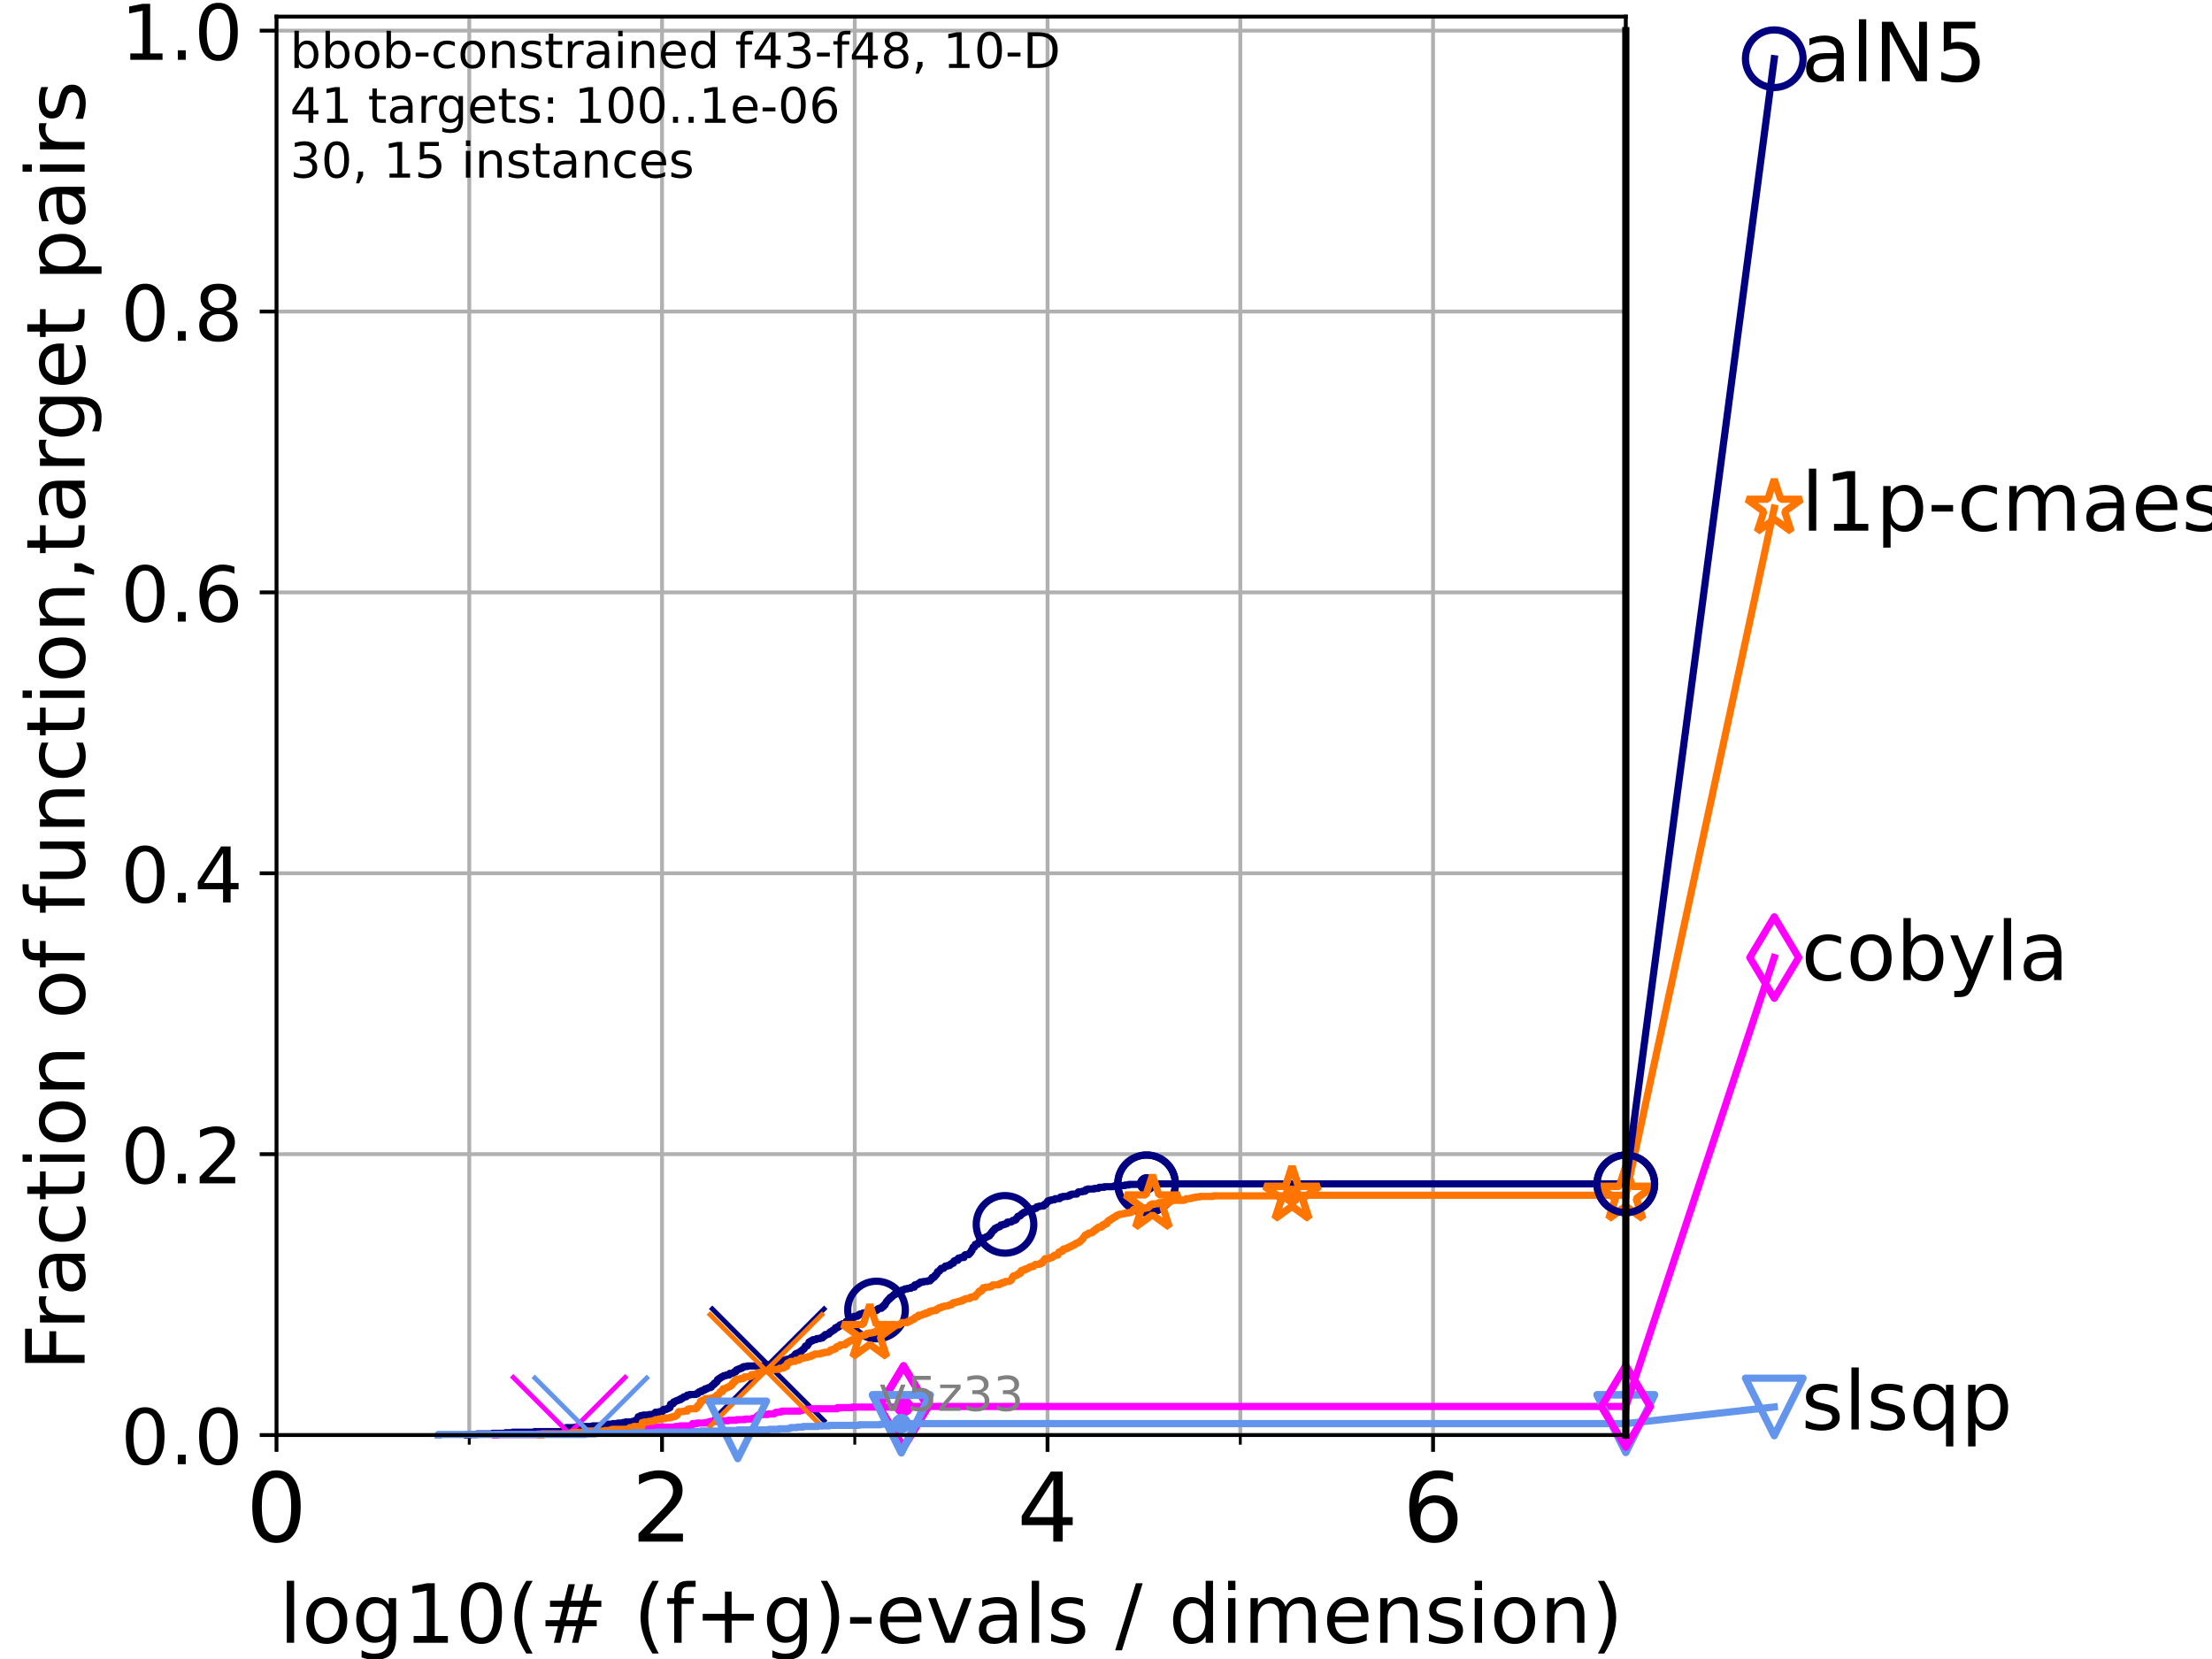 <?xml version="1.0" encoding="utf-8" standalone="no"?>
<!DOCTYPE svg PUBLIC "-//W3C//DTD SVG 1.1//EN"
  "http://www.w3.org/Graphics/SVG/1.1/DTD/svg11.dtd">
<!-- Created with matplotlib (https://matplotlib.org/) -->
<svg height="345.6pt" version="1.1" viewBox="0 0 460.8 345.6" width="460.8pt" xmlns="http://www.w3.org/2000/svg" xmlns:xlink="http://www.w3.org/1999/xlink">
 <defs>
  <style type="text/css">*{stroke-linecap:butt;stroke-linejoin:round;}</style>
 </defs>
 <g id="figure_1">
  <g id="patch_1">
   <path d="M 0 345.6 
L 460.8 345.6 
L 460.8 0 
L 0 0 
z
" style="fill:#ffffff;"/>
  </g>
  <g id="axes_1">
   <g id="patch_2">
    <path d="M 57.6 298.944 
L 338.688 298.944 
L 338.688 3.456 
L 57.6 3.456 
z
" style="fill:#ffffff;"/>
   </g>
   <g id="matplotlib.axis_1">
    <g id="xtick_1">
     <g id="line2d_1">
      <path clip-path="url(#p50c0b9f10f)" d="M 57.6 298.944 
L 57.6 3.456 
" style="fill:none;stroke:#b0b0b0;stroke-linecap:square;stroke-width:0.8;"/>
     </g>
     <g id="line2d_2">
      <defs>
       <path d="M 0 0 
L 0 3.5 
" id="mb4ba3d3bbb" style="stroke:#000000;stroke-width:0.8;"/>
      </defs>
      <g>
       <use style="stroke:#000000;stroke-width:0.8;" x="57.6" xlink:href="#mb4ba3d3bbb" y="298.944"/>
      </g>
     </g>
     <g id="text_1">
      <!-- 0 -->
      <g transform="translate(51.237 321.141)scale(0.2 -0.2)">
       <defs>
        <path d="M 31.781 66.406 
Q 24.172 66.406 20.328 58.906 
Q 16.5 51.422 16.5 36.375 
Q 16.5 21.391 20.328 13.891 
Q 24.172 6.391 31.781 6.391 
Q 39.453 6.391 43.281 13.891 
Q 47.125 21.391 47.125 36.375 
Q 47.125 51.422 43.281 58.906 
Q 39.453 66.406 31.781 66.406 
z
M 31.781 74.219 
Q 44.047 74.219 50.516 64.516 
Q 56.984 54.828 56.984 36.375 
Q 56.984 17.969 50.516 8.266 
Q 44.047 -1.422 31.781 -1.422 
Q 19.531 -1.422 13.062 8.266 
Q 6.594 17.969 6.594 36.375 
Q 6.594 54.828 13.062 64.516 
Q 19.531 74.219 31.781 74.219 
z
" id="DejaVuSans-48"/>
       </defs>
       <use xlink:href="#DejaVuSans-48"/>
      </g>
     </g>
    </g>
    <g id="xtick_2">
     <g id="line2d_3">
      <path clip-path="url(#p50c0b9f10f)" d="M 137.911 298.944 
L 137.911 3.456 
" style="fill:none;stroke:#b0b0b0;stroke-linecap:square;stroke-width:0.8;"/>
     </g>
     <g id="line2d_4">
      <g>
       <use style="stroke:#000000;stroke-width:0.8;" x="137.911" xlink:href="#mb4ba3d3bbb" y="298.944"/>
      </g>
     </g>
     <g id="text_2">
      <!-- 2 -->
      <g transform="translate(131.548 321.141)scale(0.2 -0.2)">
       <defs>
        <path d="M 19.188 8.297 
L 53.609 8.297 
L 53.609 0 
L 7.328 0 
L 7.328 8.297 
Q 12.938 14.109 22.625 23.891 
Q 32.328 33.688 34.812 36.531 
Q 39.547 41.844 41.422 45.531 
Q 43.312 49.219 43.312 52.781 
Q 43.312 58.594 39.234 62.25 
Q 35.156 65.922 28.609 65.922 
Q 23.969 65.922 18.812 64.312 
Q 13.672 62.703 7.812 59.422 
L 7.812 69.391 
Q 13.766 71.781 18.938 73 
Q 24.125 74.219 28.422 74.219 
Q 39.75 74.219 46.484 68.547 
Q 53.219 62.891 53.219 53.422 
Q 53.219 48.922 51.531 44.891 
Q 49.859 40.875 45.406 35.406 
Q 44.188 33.984 37.641 27.219 
Q 31.109 20.453 19.188 8.297 
z
" id="DejaVuSans-50"/>
       </defs>
       <use xlink:href="#DejaVuSans-50"/>
      </g>
     </g>
    </g>
    <g id="xtick_3">
     <g id="line2d_5">
      <path clip-path="url(#p50c0b9f10f)" d="M 218.222 298.944 
L 218.222 3.456 
" style="fill:none;stroke:#b0b0b0;stroke-linecap:square;stroke-width:0.8;"/>
     </g>
     <g id="line2d_6">
      <g>
       <use style="stroke:#000000;stroke-width:0.8;" x="218.222" xlink:href="#mb4ba3d3bbb" y="298.944"/>
      </g>
     </g>
     <g id="text_3">
      <!-- 4 -->
      <g transform="translate(211.859 321.141)scale(0.2 -0.2)">
       <defs>
        <path d="M 37.797 64.312 
L 12.891 25.391 
L 37.797 25.391 
z
M 35.203 72.906 
L 47.609 72.906 
L 47.609 25.391 
L 58.016 25.391 
L 58.016 17.188 
L 47.609 17.188 
L 47.609 0 
L 37.797 0 
L 37.797 17.188 
L 4.891 17.188 
L 4.891 26.703 
z
" id="DejaVuSans-52"/>
       </defs>
       <use xlink:href="#DejaVuSans-52"/>
      </g>
     </g>
    </g>
    <g id="xtick_4">
     <g id="line2d_7">
      <path clip-path="url(#p50c0b9f10f)" d="M 298.533 298.944 
L 298.533 3.456 
" style="fill:none;stroke:#b0b0b0;stroke-linecap:square;stroke-width:0.8;"/>
     </g>
     <g id="line2d_8">
      <g>
       <use style="stroke:#000000;stroke-width:0.8;" x="298.533" xlink:href="#mb4ba3d3bbb" y="298.944"/>
      </g>
     </g>
     <g id="text_4">
      <!-- 6 -->
      <g transform="translate(292.17 321.141)scale(0.2 -0.2)">
       <defs>
        <path d="M 33.016 40.375 
Q 26.375 40.375 22.484 35.828 
Q 18.609 31.297 18.609 23.391 
Q 18.609 15.531 22.484 10.953 
Q 26.375 6.391 33.016 6.391 
Q 39.656 6.391 43.531 10.953 
Q 47.406 15.531 47.406 23.391 
Q 47.406 31.297 43.531 35.828 
Q 39.656 40.375 33.016 40.375 
z
M 52.594 71.297 
L 52.594 62.312 
Q 48.875 64.062 45.094 64.984 
Q 41.312 65.922 37.594 65.922 
Q 27.828 65.922 22.672 59.328 
Q 17.531 52.734 16.797 39.406 
Q 19.672 43.656 24.016 45.922 
Q 28.375 48.188 33.594 48.188 
Q 44.578 48.188 50.953 41.516 
Q 57.328 34.859 57.328 23.391 
Q 57.328 12.156 50.688 5.359 
Q 44.047 -1.422 33.016 -1.422 
Q 20.359 -1.422 13.672 8.266 
Q 6.984 17.969 6.984 36.375 
Q 6.984 53.656 15.188 63.938 
Q 23.391 74.219 37.203 74.219 
Q 40.922 74.219 44.703 73.484 
Q 48.484 72.75 52.594 71.297 
z
" id="DejaVuSans-54"/>
       </defs>
       <use xlink:href="#DejaVuSans-54"/>
      </g>
     </g>
    </g>
    <g id="xtick_5">
     <g id="line2d_9">
      <path clip-path="url(#p50c0b9f10f)" d="M 97.755 298.944 
L 97.755 3.456 
" style="fill:none;stroke:#b0b0b0;stroke-linecap:square;stroke-width:0.8;"/>
     </g>
     <g id="line2d_10">
      <defs>
       <path d="M 0 0 
L 0 2 
" id="m1bfa1a5394" style="stroke:#000000;stroke-width:0.6;"/>
      </defs>
      <g>
       <use style="stroke:#000000;stroke-width:0.6;" x="97.755" xlink:href="#m1bfa1a5394" y="298.944"/>
      </g>
     </g>
    </g>
    <g id="xtick_6">
     <g id="line2d_11">
      <path clip-path="url(#p50c0b9f10f)" d="M 178.066 298.944 
L 178.066 3.456 
" style="fill:none;stroke:#b0b0b0;stroke-linecap:square;stroke-width:0.8;"/>
     </g>
     <g id="line2d_12">
      <g>
       <use style="stroke:#000000;stroke-width:0.6;" x="178.066" xlink:href="#m1bfa1a5394" y="298.944"/>
      </g>
     </g>
    </g>
    <g id="xtick_7">
     <g id="line2d_13">
      <path clip-path="url(#p50c0b9f10f)" d="M 258.377 298.944 
L 258.377 3.456 
" style="fill:none;stroke:#b0b0b0;stroke-linecap:square;stroke-width:0.8;"/>
     </g>
     <g id="line2d_14">
      <g>
       <use style="stroke:#000000;stroke-width:0.6;" x="258.377" xlink:href="#m1bfa1a5394" y="298.944"/>
      </g>
     </g>
    </g>
    <g id="xtick_8">
     <g id="line2d_15">
      <path clip-path="url(#p50c0b9f10f)" d="M 338.688 298.944 
L 338.688 3.456 
" style="fill:none;stroke:#b0b0b0;stroke-linecap:square;stroke-width:0.8;"/>
     </g>
     <g id="line2d_16">
      <g>
       <use style="stroke:#000000;stroke-width:0.6;" x="338.688" xlink:href="#m1bfa1a5394" y="298.944"/>
      </g>
     </g>
    </g>
    <g id="text_5">
     <!-- log10(# (f+g)-evals / dimension) -->
     <g transform="translate(58.145 342.218)scale(0.17 -0.17)">
      <defs>
       <path d="M 9.422 75.984 
L 18.406 75.984 
L 18.406 0 
L 9.422 0 
z
" id="DejaVuSans-108"/>
       <path d="M 30.609 48.391 
Q 23.391 48.391 19.188 42.75 
Q 14.984 37.109 14.984 27.297 
Q 14.984 17.484 19.156 11.844 
Q 23.344 6.203 30.609 6.203 
Q 37.797 6.203 41.984 11.859 
Q 46.188 17.531 46.188 27.297 
Q 46.188 37.016 41.984 42.703 
Q 37.797 48.391 30.609 48.391 
z
M 30.609 56 
Q 42.328 56 49.016 48.375 
Q 55.719 40.766 55.719 27.297 
Q 55.719 13.875 49.016 6.219 
Q 42.328 -1.422 30.609 -1.422 
Q 18.844 -1.422 12.172 6.219 
Q 5.516 13.875 5.516 27.297 
Q 5.516 40.766 12.172 48.375 
Q 18.844 56 30.609 56 
z
" id="DejaVuSans-111"/>
       <path d="M 45.406 27.984 
Q 45.406 37.75 41.375 43.109 
Q 37.359 48.484 30.078 48.484 
Q 22.859 48.484 18.828 43.109 
Q 14.797 37.75 14.797 27.984 
Q 14.797 18.266 18.828 12.891 
Q 22.859 7.516 30.078 7.516 
Q 37.359 7.516 41.375 12.891 
Q 45.406 18.266 45.406 27.984 
z
M 54.391 6.781 
Q 54.391 -7.172 48.188 -13.984 
Q 42 -20.797 29.203 -20.797 
Q 24.469 -20.797 20.266 -20.094 
Q 16.062 -19.391 12.109 -17.922 
L 12.109 -9.188 
Q 16.062 -11.328 19.922 -12.344 
Q 23.781 -13.375 27.781 -13.375 
Q 36.625 -13.375 41.016 -8.766 
Q 45.406 -4.156 45.406 5.172 
L 45.406 9.625 
Q 42.625 4.781 38.281 2.391 
Q 33.938 0 27.875 0 
Q 17.828 0 11.672 7.656 
Q 5.516 15.328 5.516 27.984 
Q 5.516 40.672 11.672 48.328 
Q 17.828 56 27.875 56 
Q 33.938 56 38.281 53.609 
Q 42.625 51.219 45.406 46.391 
L 45.406 54.688 
L 54.391 54.688 
z
" id="DejaVuSans-103"/>
       <path d="M 12.406 8.297 
L 28.516 8.297 
L 28.516 63.922 
L 10.984 60.406 
L 10.984 69.391 
L 28.422 72.906 
L 38.281 72.906 
L 38.281 8.297 
L 54.391 8.297 
L 54.391 0 
L 12.406 0 
z
" id="DejaVuSans-49"/>
       <path d="M 31 75.875 
Q 24.469 64.656 21.281 53.656 
Q 18.109 42.672 18.109 31.391 
Q 18.109 20.125 21.312 9.062 
Q 24.516 -2 31 -13.188 
L 23.188 -13.188 
Q 15.875 -1.703 12.234 9.375 
Q 8.594 20.453 8.594 31.391 
Q 8.594 42.281 12.203 53.312 
Q 15.828 64.359 23.188 75.875 
z
" id="DejaVuSans-40"/>
       <path d="M 51.125 44 
L 36.922 44 
L 32.812 27.688 
L 47.125 27.688 
z
M 43.797 71.781 
L 38.719 51.516 
L 52.984 51.516 
L 58.109 71.781 
L 65.922 71.781 
L 60.891 51.516 
L 76.125 51.516 
L 76.125 44 
L 58.984 44 
L 54.984 27.688 
L 70.516 27.688 
L 70.516 20.219 
L 53.078 20.219 
L 48 0 
L 40.188 0 
L 45.219 20.219 
L 30.906 20.219 
L 25.875 0 
L 18.016 0 
L 23.094 20.219 
L 7.719 20.219 
L 7.719 27.688 
L 24.906 27.688 
L 29 44 
L 13.281 44 
L 13.281 51.516 
L 30.906 51.516 
L 35.891 71.781 
z
" id="DejaVuSans-35"/>
       <path id="DejaVuSans-32"/>
       <path d="M 37.109 75.984 
L 37.109 68.5 
L 28.516 68.5 
Q 23.688 68.5 21.797 66.547 
Q 19.922 64.594 19.922 59.516 
L 19.922 54.688 
L 34.719 54.688 
L 34.719 47.703 
L 19.922 47.703 
L 19.922 0 
L 10.891 0 
L 10.891 47.703 
L 2.297 47.703 
L 2.297 54.688 
L 10.891 54.688 
L 10.891 58.5 
Q 10.891 67.625 15.141 71.797 
Q 19.391 75.984 28.609 75.984 
z
" id="DejaVuSans-102"/>
       <path d="M 46 62.703 
L 46 35.5 
L 73.188 35.5 
L 73.188 27.203 
L 46 27.203 
L 46 0 
L 37.797 0 
L 37.797 27.203 
L 10.594 27.203 
L 10.594 35.5 
L 37.797 35.5 
L 37.797 62.703 
z
" id="DejaVuSans-43"/>
       <path d="M 8.016 75.875 
L 15.828 75.875 
Q 23.141 64.359 26.781 53.312 
Q 30.422 42.281 30.422 31.391 
Q 30.422 20.453 26.781 9.375 
Q 23.141 -1.703 15.828 -13.188 
L 8.016 -13.188 
Q 14.5 -2 17.703 9.062 
Q 20.906 20.125 20.906 31.391 
Q 20.906 42.672 17.703 53.656 
Q 14.5 64.656 8.016 75.875 
z
" id="DejaVuSans-41"/>
       <path d="M 4.891 31.391 
L 31.203 31.391 
L 31.203 23.391 
L 4.891 23.391 
z
" id="DejaVuSans-45"/>
       <path d="M 56.203 29.594 
L 56.203 25.203 
L 14.891 25.203 
Q 15.484 15.922 20.484 11.062 
Q 25.484 6.203 34.422 6.203 
Q 39.594 6.203 44.453 7.469 
Q 49.312 8.734 54.109 11.281 
L 54.109 2.781 
Q 49.266 0.734 44.188 -0.344 
Q 39.109 -1.422 33.891 -1.422 
Q 20.797 -1.422 13.156 6.188 
Q 5.516 13.812 5.516 26.812 
Q 5.516 40.234 12.766 48.109 
Q 20.016 56 32.328 56 
Q 43.359 56 49.781 48.891 
Q 56.203 41.797 56.203 29.594 
z
M 47.219 32.234 
Q 47.125 39.594 43.094 43.984 
Q 39.062 48.391 32.422 48.391 
Q 24.906 48.391 20.391 44.141 
Q 15.875 39.891 15.188 32.172 
z
" id="DejaVuSans-101"/>
       <path d="M 2.984 54.688 
L 12.5 54.688 
L 29.594 8.797 
L 46.688 54.688 
L 56.203 54.688 
L 35.688 0 
L 23.484 0 
z
" id="DejaVuSans-118"/>
       <path d="M 34.281 27.484 
Q 23.391 27.484 19.188 25 
Q 14.984 22.516 14.984 16.5 
Q 14.984 11.719 18.141 8.906 
Q 21.297 6.109 26.703 6.109 
Q 34.188 6.109 38.703 11.406 
Q 43.219 16.703 43.219 25.484 
L 43.219 27.484 
z
M 52.203 31.203 
L 52.203 0 
L 43.219 0 
L 43.219 8.297 
Q 40.141 3.328 35.547 0.953 
Q 30.953 -1.422 24.312 -1.422 
Q 15.922 -1.422 10.953 3.297 
Q 6 8.016 6 15.922 
Q 6 25.141 12.172 29.828 
Q 18.359 34.516 30.609 34.516 
L 43.219 34.516 
L 43.219 35.406 
Q 43.219 41.609 39.141 45 
Q 35.062 48.391 27.688 48.391 
Q 23 48.391 18.547 47.266 
Q 14.109 46.141 10.016 43.891 
L 10.016 52.203 
Q 14.938 54.109 19.578 55.047 
Q 24.219 56 28.609 56 
Q 40.484 56 46.344 49.844 
Q 52.203 43.703 52.203 31.203 
z
" id="DejaVuSans-97"/>
       <path d="M 44.281 53.078 
L 44.281 44.578 
Q 40.484 46.531 36.375 47.5 
Q 32.281 48.484 27.875 48.484 
Q 21.188 48.484 17.844 46.438 
Q 14.5 44.391 14.5 40.281 
Q 14.5 37.156 16.891 35.375 
Q 19.281 33.594 26.516 31.984 
L 29.594 31.297 
Q 39.156 29.25 43.188 25.516 
Q 47.219 21.781 47.219 15.094 
Q 47.219 7.469 41.188 3.016 
Q 35.156 -1.422 24.609 -1.422 
Q 20.219 -1.422 15.453 -0.562 
Q 10.688 0.297 5.422 2 
L 5.422 11.281 
Q 10.406 8.688 15.234 7.391 
Q 20.062 6.109 24.812 6.109 
Q 31.156 6.109 34.562 8.281 
Q 37.984 10.453 37.984 14.406 
Q 37.984 18.062 35.516 20.016 
Q 33.062 21.969 24.703 23.781 
L 21.578 24.516 
Q 13.234 26.266 9.516 29.906 
Q 5.812 33.547 5.812 39.891 
Q 5.812 47.609 11.281 51.797 
Q 16.75 56 26.812 56 
Q 31.781 56 36.172 55.266 
Q 40.578 54.547 44.281 53.078 
z
" id="DejaVuSans-115"/>
       <path d="M 25.391 72.906 
L 33.688 72.906 
L 8.297 -9.281 
L 0 -9.281 
z
" id="DejaVuSans-47"/>
       <path d="M 45.406 46.391 
L 45.406 75.984 
L 54.391 75.984 
L 54.391 0 
L 45.406 0 
L 45.406 8.203 
Q 42.578 3.328 38.25 0.953 
Q 33.938 -1.422 27.875 -1.422 
Q 17.969 -1.422 11.734 6.484 
Q 5.516 14.406 5.516 27.297 
Q 5.516 40.188 11.734 48.094 
Q 17.969 56 27.875 56 
Q 33.938 56 38.25 53.625 
Q 42.578 51.266 45.406 46.391 
z
M 14.797 27.297 
Q 14.797 17.391 18.875 11.75 
Q 22.953 6.109 30.078 6.109 
Q 37.203 6.109 41.297 11.75 
Q 45.406 17.391 45.406 27.297 
Q 45.406 37.203 41.297 42.844 
Q 37.203 48.484 30.078 48.484 
Q 22.953 48.484 18.875 42.844 
Q 14.797 37.203 14.797 27.297 
z
" id="DejaVuSans-100"/>
       <path d="M 9.422 54.688 
L 18.406 54.688 
L 18.406 0 
L 9.422 0 
z
M 9.422 75.984 
L 18.406 75.984 
L 18.406 64.594 
L 9.422 64.594 
z
" id="DejaVuSans-105"/>
       <path d="M 52 44.188 
Q 55.375 50.25 60.062 53.125 
Q 64.75 56 71.094 56 
Q 79.641 56 84.281 50.016 
Q 88.922 44.047 88.922 33.016 
L 88.922 0 
L 79.891 0 
L 79.891 32.719 
Q 79.891 40.578 77.094 44.375 
Q 74.312 48.188 68.609 48.188 
Q 61.625 48.188 57.562 43.547 
Q 53.516 38.922 53.516 30.906 
L 53.516 0 
L 44.484 0 
L 44.484 32.719 
Q 44.484 40.625 41.703 44.406 
Q 38.922 48.188 33.109 48.188 
Q 26.219 48.188 22.156 43.531 
Q 18.109 38.875 18.109 30.906 
L 18.109 0 
L 9.078 0 
L 9.078 54.688 
L 18.109 54.688 
L 18.109 46.188 
Q 21.188 51.219 25.484 53.609 
Q 29.781 56 35.688 56 
Q 41.656 56 45.828 52.969 
Q 50 49.953 52 44.188 
z
" id="DejaVuSans-109"/>
       <path d="M 54.891 33.016 
L 54.891 0 
L 45.906 0 
L 45.906 32.719 
Q 45.906 40.484 42.875 44.328 
Q 39.844 48.188 33.797 48.188 
Q 26.516 48.188 22.312 43.547 
Q 18.109 38.922 18.109 30.906 
L 18.109 0 
L 9.078 0 
L 9.078 54.688 
L 18.109 54.688 
L 18.109 46.188 
Q 21.344 51.125 25.703 53.562 
Q 30.078 56 35.797 56 
Q 45.219 56 50.047 50.172 
Q 54.891 44.344 54.891 33.016 
z
" id="DejaVuSans-110"/>
      </defs>
      <use xlink:href="#DejaVuSans-108"/>
      <use x="27.783" xlink:href="#DejaVuSans-111"/>
      <use x="88.965" xlink:href="#DejaVuSans-103"/>
      <use x="152.441" xlink:href="#DejaVuSans-49"/>
      <use x="216.064" xlink:href="#DejaVuSans-48"/>
      <use x="279.688" xlink:href="#DejaVuSans-40"/>
      <use x="318.701" xlink:href="#DejaVuSans-35"/>
      <use x="402.49" xlink:href="#DejaVuSans-32"/>
      <use x="434.277" xlink:href="#DejaVuSans-40"/>
      <use x="473.291" xlink:href="#DejaVuSans-102"/>
      <use x="508.496" xlink:href="#DejaVuSans-43"/>
      <use x="592.285" xlink:href="#DejaVuSans-103"/>
      <use x="655.762" xlink:href="#DejaVuSans-41"/>
      <use x="694.775" xlink:href="#DejaVuSans-45"/>
      <use x="730.859" xlink:href="#DejaVuSans-101"/>
      <use x="792.383" xlink:href="#DejaVuSans-118"/>
      <use x="851.562" xlink:href="#DejaVuSans-97"/>
      <use x="912.842" xlink:href="#DejaVuSans-108"/>
      <use x="940.625" xlink:href="#DejaVuSans-115"/>
      <use x="992.725" xlink:href="#DejaVuSans-32"/>
      <use x="1024.512" xlink:href="#DejaVuSans-47"/>
      <use x="1058.203" xlink:href="#DejaVuSans-32"/>
      <use x="1089.99" xlink:href="#DejaVuSans-100"/>
      <use x="1153.467" xlink:href="#DejaVuSans-105"/>
      <use x="1181.25" xlink:href="#DejaVuSans-109"/>
      <use x="1278.662" xlink:href="#DejaVuSans-101"/>
      <use x="1340.186" xlink:href="#DejaVuSans-110"/>
      <use x="1403.564" xlink:href="#DejaVuSans-115"/>
      <use x="1455.664" xlink:href="#DejaVuSans-105"/>
      <use x="1483.447" xlink:href="#DejaVuSans-111"/>
      <use x="1544.629" xlink:href="#DejaVuSans-110"/>
      <use x="1608.008" xlink:href="#DejaVuSans-41"/>
     </g>
    </g>
   </g>
   <g id="matplotlib.axis_2">
    <g id="ytick_1">
     <g id="line2d_17">
      <path clip-path="url(#p50c0b9f10f)" d="M 57.6 298.944 
L 338.688 298.944 
" style="fill:none;stroke:#b0b0b0;stroke-linecap:square;stroke-width:0.8;"/>
     </g>
     <g id="line2d_18">
      <defs>
       <path d="M 0 0 
L -3.5 0 
" id="mf43b35045d" style="stroke:#000000;stroke-width:0.8;"/>
      </defs>
      <g>
       <use style="stroke:#000000;stroke-width:0.8;" x="57.6" xlink:href="#mf43b35045d" y="298.944"/>
      </g>
     </g>
     <g id="text_6">
      <!-- 0.0 -->
      <g transform="translate(25.155 305.023)scale(0.16 -0.16)">
       <defs>
        <path d="M 10.688 12.406 
L 21 12.406 
L 21 0 
L 10.688 0 
z
" id="DejaVuSans-46"/>
       </defs>
       <use xlink:href="#DejaVuSans-48"/>
       <use x="63.623" xlink:href="#DejaVuSans-46"/>
       <use x="95.41" xlink:href="#DejaVuSans-48"/>
      </g>
     </g>
    </g>
    <g id="ytick_2">
     <g id="line2d_19">
      <path clip-path="url(#p50c0b9f10f)" d="M 57.6 240.432 
L 338.688 240.432 
" style="fill:none;stroke:#b0b0b0;stroke-linecap:square;stroke-width:0.8;"/>
     </g>
     <g id="line2d_20">
      <g>
       <use style="stroke:#000000;stroke-width:0.8;" x="57.6" xlink:href="#mf43b35045d" y="240.432"/>
      </g>
     </g>
     <g id="text_7">
      <!-- 0.2 -->
      <g transform="translate(25.155 246.51)scale(0.16 -0.16)">
       <use xlink:href="#DejaVuSans-48"/>
       <use x="63.623" xlink:href="#DejaVuSans-46"/>
       <use x="95.41" xlink:href="#DejaVuSans-50"/>
      </g>
     </g>
    </g>
    <g id="ytick_3">
     <g id="line2d_21">
      <path clip-path="url(#p50c0b9f10f)" d="M 57.6 181.919 
L 338.688 181.919 
" style="fill:none;stroke:#b0b0b0;stroke-linecap:square;stroke-width:0.8;"/>
     </g>
     <g id="line2d_22">
      <g>
       <use style="stroke:#000000;stroke-width:0.8;" x="57.6" xlink:href="#mf43b35045d" y="181.919"/>
      </g>
     </g>
     <g id="text_8">
      <!-- 0.4 -->
      <g transform="translate(25.155 187.998)scale(0.16 -0.16)">
       <use xlink:href="#DejaVuSans-48"/>
       <use x="63.623" xlink:href="#DejaVuSans-46"/>
       <use x="95.41" xlink:href="#DejaVuSans-52"/>
      </g>
     </g>
    </g>
    <g id="ytick_4">
     <g id="line2d_23">
      <path clip-path="url(#p50c0b9f10f)" d="M 57.6 123.407 
L 338.688 123.407 
" style="fill:none;stroke:#b0b0b0;stroke-linecap:square;stroke-width:0.8;"/>
     </g>
     <g id="line2d_24">
      <g>
       <use style="stroke:#000000;stroke-width:0.8;" x="57.6" xlink:href="#mf43b35045d" y="123.407"/>
      </g>
     </g>
     <g id="text_9">
      <!-- 0.6 -->
      <g transform="translate(25.155 129.485)scale(0.16 -0.16)">
       <use xlink:href="#DejaVuSans-48"/>
       <use x="63.623" xlink:href="#DejaVuSans-46"/>
       <use x="95.41" xlink:href="#DejaVuSans-54"/>
      </g>
     </g>
    </g>
    <g id="ytick_5">
     <g id="line2d_25">
      <path clip-path="url(#p50c0b9f10f)" d="M 57.6 64.894 
L 338.688 64.894 
" style="fill:none;stroke:#b0b0b0;stroke-linecap:square;stroke-width:0.8;"/>
     </g>
     <g id="line2d_26">
      <g>
       <use style="stroke:#000000;stroke-width:0.8;" x="57.6" xlink:href="#mf43b35045d" y="64.894"/>
      </g>
     </g>
     <g id="text_10">
      <!-- 0.8 -->
      <g transform="translate(25.155 70.973)scale(0.16 -0.16)">
       <defs>
        <path d="M 31.781 34.625 
Q 24.75 34.625 20.719 30.859 
Q 16.703 27.094 16.703 20.516 
Q 16.703 13.922 20.719 10.156 
Q 24.75 6.391 31.781 6.391 
Q 38.812 6.391 42.859 10.172 
Q 46.922 13.969 46.922 20.516 
Q 46.922 27.094 42.891 30.859 
Q 38.875 34.625 31.781 34.625 
z
M 21.922 38.812 
Q 15.578 40.375 12.031 44.719 
Q 8.5 49.078 8.5 55.328 
Q 8.5 64.062 14.719 69.141 
Q 20.953 74.219 31.781 74.219 
Q 42.672 74.219 48.875 69.141 
Q 55.078 64.062 55.078 55.328 
Q 55.078 49.078 51.531 44.719 
Q 48 40.375 41.703 38.812 
Q 48.828 37.156 52.797 32.312 
Q 56.781 27.484 56.781 20.516 
Q 56.781 9.906 50.312 4.234 
Q 43.844 -1.422 31.781 -1.422 
Q 19.734 -1.422 13.25 4.234 
Q 6.781 9.906 6.781 20.516 
Q 6.781 27.484 10.781 32.312 
Q 14.797 37.156 21.922 38.812 
z
M 18.312 54.391 
Q 18.312 48.734 21.844 45.562 
Q 25.391 42.391 31.781 42.391 
Q 38.141 42.391 41.719 45.562 
Q 45.312 48.734 45.312 54.391 
Q 45.312 60.062 41.719 63.234 
Q 38.141 66.406 31.781 66.406 
Q 25.391 66.406 21.844 63.234 
Q 18.312 60.062 18.312 54.391 
z
" id="DejaVuSans-56"/>
       </defs>
       <use xlink:href="#DejaVuSans-48"/>
       <use x="63.623" xlink:href="#DejaVuSans-46"/>
       <use x="95.41" xlink:href="#DejaVuSans-56"/>
      </g>
     </g>
    </g>
    <g id="ytick_6">
     <g id="line2d_27">
      <path clip-path="url(#p50c0b9f10f)" d="M 57.6 6.382 
L 338.688 6.382 
" style="fill:none;stroke:#b0b0b0;stroke-linecap:square;stroke-width:0.8;"/>
     </g>
     <g id="line2d_28">
      <g>
       <use style="stroke:#000000;stroke-width:0.8;" x="57.6" xlink:href="#mf43b35045d" y="6.382"/>
      </g>
     </g>
     <g id="text_11">
      <!-- 1.0 -->
      <g transform="translate(25.155 12.46)scale(0.16 -0.16)">
       <use xlink:href="#DejaVuSans-49"/>
       <use x="63.623" xlink:href="#DejaVuSans-46"/>
       <use x="95.41" xlink:href="#DejaVuSans-48"/>
      </g>
     </g>
    </g>
    <g id="text_12">
     <!-- Fraction of function,target pairs -->
     <g transform="translate(17.62 285.585)rotate(-90)scale(0.17 -0.17)">
      <defs>
       <path d="M 9.812 72.906 
L 51.703 72.906 
L 51.703 64.594 
L 19.672 64.594 
L 19.672 43.109 
L 48.578 43.109 
L 48.578 34.812 
L 19.672 34.812 
L 19.672 0 
L 9.812 0 
z
" id="DejaVuSans-70"/>
       <path d="M 41.109 46.297 
Q 39.594 47.172 37.812 47.578 
Q 36.031 48 33.891 48 
Q 26.266 48 22.188 43.047 
Q 18.109 38.094 18.109 28.812 
L 18.109 0 
L 9.078 0 
L 9.078 54.688 
L 18.109 54.688 
L 18.109 46.188 
Q 20.953 51.172 25.484 53.578 
Q 30.031 56 36.531 56 
Q 37.453 56 38.578 55.875 
Q 39.703 55.766 41.062 55.516 
z
" id="DejaVuSans-114"/>
       <path d="M 48.781 52.594 
L 48.781 44.188 
Q 44.969 46.297 41.141 47.344 
Q 37.312 48.391 33.406 48.391 
Q 24.656 48.391 19.812 42.844 
Q 14.984 37.312 14.984 27.297 
Q 14.984 17.281 19.812 11.734 
Q 24.656 6.203 33.406 6.203 
Q 37.312 6.203 41.141 7.25 
Q 44.969 8.297 48.781 10.406 
L 48.781 2.094 
Q 45.016 0.344 40.984 -0.531 
Q 36.969 -1.422 32.422 -1.422 
Q 20.062 -1.422 12.781 6.344 
Q 5.516 14.109 5.516 27.297 
Q 5.516 40.672 12.859 48.328 
Q 20.219 56 33.016 56 
Q 37.156 56 41.109 55.141 
Q 45.062 54.297 48.781 52.594 
z
" id="DejaVuSans-99"/>
       <path d="M 18.312 70.219 
L 18.312 54.688 
L 36.812 54.688 
L 36.812 47.703 
L 18.312 47.703 
L 18.312 18.016 
Q 18.312 11.328 20.141 9.422 
Q 21.969 7.516 27.594 7.516 
L 36.812 7.516 
L 36.812 0 
L 27.594 0 
Q 17.188 0 13.234 3.875 
Q 9.281 7.766 9.281 18.016 
L 9.281 47.703 
L 2.688 47.703 
L 2.688 54.688 
L 9.281 54.688 
L 9.281 70.219 
z
" id="DejaVuSans-116"/>
       <path d="M 8.5 21.578 
L 8.5 54.688 
L 17.484 54.688 
L 17.484 21.922 
Q 17.484 14.156 20.5 10.266 
Q 23.531 6.391 29.594 6.391 
Q 36.859 6.391 41.078 11.031 
Q 45.312 15.672 45.312 23.688 
L 45.312 54.688 
L 54.297 54.688 
L 54.297 0 
L 45.312 0 
L 45.312 8.406 
Q 42.047 3.422 37.719 1 
Q 33.406 -1.422 27.688 -1.422 
Q 18.266 -1.422 13.375 4.438 
Q 8.5 10.297 8.5 21.578 
z
M 31.109 56 
z
" id="DejaVuSans-117"/>
       <path d="M 11.719 12.406 
L 22.016 12.406 
L 22.016 4 
L 14.016 -11.625 
L 7.719 -11.625 
L 11.719 4 
z
" id="DejaVuSans-44"/>
       <path d="M 18.109 8.203 
L 18.109 -20.797 
L 9.078 -20.797 
L 9.078 54.688 
L 18.109 54.688 
L 18.109 46.391 
Q 20.953 51.266 25.266 53.625 
Q 29.594 56 35.594 56 
Q 45.562 56 51.781 48.094 
Q 58.016 40.188 58.016 27.297 
Q 58.016 14.406 51.781 6.484 
Q 45.562 -1.422 35.594 -1.422 
Q 29.594 -1.422 25.266 0.953 
Q 20.953 3.328 18.109 8.203 
z
M 48.688 27.297 
Q 48.688 37.203 44.609 42.844 
Q 40.531 48.484 33.406 48.484 
Q 26.266 48.484 22.188 42.844 
Q 18.109 37.203 18.109 27.297 
Q 18.109 17.391 22.188 11.75 
Q 26.266 6.109 33.406 6.109 
Q 40.531 6.109 44.609 11.75 
Q 48.688 17.391 48.688 27.297 
z
" id="DejaVuSans-112"/>
      </defs>
      <use xlink:href="#DejaVuSans-70"/>
      <use x="50.27" xlink:href="#DejaVuSans-114"/>
      <use x="91.383" xlink:href="#DejaVuSans-97"/>
      <use x="152.662" xlink:href="#DejaVuSans-99"/>
      <use x="207.643" xlink:href="#DejaVuSans-116"/>
      <use x="246.852" xlink:href="#DejaVuSans-105"/>
      <use x="274.635" xlink:href="#DejaVuSans-111"/>
      <use x="335.816" xlink:href="#DejaVuSans-110"/>
      <use x="399.195" xlink:href="#DejaVuSans-32"/>
      <use x="430.982" xlink:href="#DejaVuSans-111"/>
      <use x="492.164" xlink:href="#DejaVuSans-102"/>
      <use x="527.369" xlink:href="#DejaVuSans-32"/>
      <use x="559.156" xlink:href="#DejaVuSans-102"/>
      <use x="594.361" xlink:href="#DejaVuSans-117"/>
      <use x="657.74" xlink:href="#DejaVuSans-110"/>
      <use x="721.119" xlink:href="#DejaVuSans-99"/>
      <use x="776.1" xlink:href="#DejaVuSans-116"/>
      <use x="815.309" xlink:href="#DejaVuSans-105"/>
      <use x="843.092" xlink:href="#DejaVuSans-111"/>
      <use x="904.273" xlink:href="#DejaVuSans-110"/>
      <use x="967.652" xlink:href="#DejaVuSans-44"/>
      <use x="999.439" xlink:href="#DejaVuSans-116"/>
      <use x="1038.648" xlink:href="#DejaVuSans-97"/>
      <use x="1099.928" xlink:href="#DejaVuSans-114"/>
      <use x="1139.291" xlink:href="#DejaVuSans-103"/>
      <use x="1202.768" xlink:href="#DejaVuSans-101"/>
      <use x="1264.291" xlink:href="#DejaVuSans-116"/>
      <use x="1303.5" xlink:href="#DejaVuSans-32"/>
      <use x="1335.287" xlink:href="#DejaVuSans-112"/>
      <use x="1398.764" xlink:href="#DejaVuSans-97"/>
      <use x="1460.043" xlink:href="#DejaVuSans-105"/>
      <use x="1487.826" xlink:href="#DejaVuSans-114"/>
      <use x="1528.939" xlink:href="#DejaVuSans-115"/>
     </g>
    </g>
   </g>
   <g id="line2d_29">
    <defs>
     <path d="M 0 1.5 
C 0.398 1.5 0.779 1.342 1.061 1.061 
C 1.342 0.779 1.5 0.398 1.5 0 
C 1.5 -0.398 1.342 -0.779 1.061 -1.061 
C 0.779 -1.342 0.398 -1.5 0 -1.5 
C -0.398 -1.5 -0.779 -1.342 -1.061 -1.061 
C -1.342 -0.779 -1.5 -0.398 -1.5 0 
C -1.5 0.398 -1.342 0.779 -1.061 1.061 
C -0.779 1.342 -0.398 1.5 0 1.5 
z
" id="mf525a47e6b" style="stroke:#000080;"/>
    </defs>
    <g>
     <use style="fill:#000080;stroke:#000080;" x="238.856" xlink:href="#mf525a47e6b" y="246.616"/>
     <use style="fill:#000080;stroke:#000080;" x="238.856" xlink:href="#mf525a47e6b" y="246.616"/>
    </g>
   </g>
   <g id="line2d_30">
    <path d="M 97.403 298.944 
L 97.403 298.825 
L 99.418 298.825 
L 99.418 298.706 
L 102.597 298.706 
L 102.597 298.587 
L 105.285 298.587 
L 105.285 298.468 
L 106.803 298.468 
L 106.803 298.349 
L 111.346 298.349 
L 111.346 298.23 
L 117.931 298.23 
L 117.931 297.398 
L 119.899 297.398 
L 119.899 297.279 
L 120.945 297.279 
L 120.945 297.16 
L 123.434 297.16 
L 123.434 297.041 
L 125.256 297.041 
L 125.328 296.803 
L 126.031 296.803 
L 126.031 296.684 
L 127.674 296.684 
L 127.674 296.565 
L 128.709 296.565 
L 128.709 296.447 
L 129.798 296.447 
L 129.798 296.328 
L 130.345 296.328 
L 130.345 296.209 
L 131.79 296.209 
L 131.79 296.09 
L 132.327 296.09 
L 132.375 295.852 
L 132.847 295.852 
L 132.94 295.138 
L 133.353 295.138 
L 133.443 294.9 
L 134.019 294.9 
L 134.019 294.782 
L 135.24 294.782 
L 135.24 294.663 
L 136.112 294.663 
L 136.112 294.544 
L 136.457 294.544 
L 136.532 294.187 
L 137.344 294.187 
L 137.344 294.068 
L 137.98 294.068 
L 137.98 293.949 
L 138.119 293.949 
L 138.119 293.711 
L 138.256 293.711 
L 138.256 293.592 
L 138.861 293.592 
L 138.861 293.473 
L 139.091 293.473 
L 139.091 293.354 
L 139.382 293.354 
L 139.382 293.235 
L 139.573 293.235 
L 139.668 292.522 
L 140.042 292.522 
L 140.042 292.403 
L 140.257 292.403 
L 140.318 292.046 
L 140.589 292.046 
L 140.589 291.927 
L 140.827 291.927 
L 140.827 291.808 
L 141.148 291.808 
L 141.148 291.689 
L 141.436 291.689 
L 141.436 291.57 
L 141.802 291.57 
L 141.83 291.333 
L 142.161 291.333 
L 142.161 291.214 
L 142.325 291.214 
L 142.325 291.095 
L 142.459 291.095 
L 142.459 290.976 
L 142.963 290.976 
L 143.041 290.738 
L 143.17 290.738 
L 143.17 290.619 
L 143.654 290.619 
L 143.654 290.5 
L 144.935 290.5 
L 144.935 290.381 
L 145.304 290.381 
L 145.304 290.262 
L 145.441 290.262 
L 145.509 290.024 
L 145.688 290.024 
L 145.688 289.905 
L 146.173 289.905 
L 146.173 289.668 
L 146.602 289.668 
L 146.602 289.549 
L 146.875 289.549 
L 146.875 289.311 
L 147.328 289.311 
L 147.328 289.192 
L 147.55 289.192 
L 147.55 289.073 
L 148.006 289.073 
L 148.006 288.954 
L 148.2 288.954 
L 148.2 288.716 
L 148.354 288.716 
L 148.354 288.597 
L 148.526 288.597 
L 148.602 288.359 
L 148.827 288.359 
L 148.827 288.122 
L 149.031 288.122 
L 149.031 288.003 
L 149.214 288.003 
L 149.305 287.765 
L 149.432 287.765 
L 149.45 287.408 
L 149.629 287.408 
L 149.629 287.289 
L 149.753 287.289 
L 149.753 287.17 
L 149.999 287.17 
L 149.999 287.051 
L 150.138 287.051 
L 150.138 286.932 
L 150.327 286.932 
L 150.327 286.813 
L 150.582 286.813 
L 150.582 286.694 
L 150.766 286.694 
L 150.766 286.576 
L 151.228 286.576 
L 151.228 286.457 
L 151.882 286.457 
L 151.882 286.338 
L 152.006 286.338 
L 152.006 286.1 
L 152.841 286.1 
L 152.93 285.862 
L 152.988 285.862 
L 152.988 285.743 
L 153.323 285.743 
L 153.395 285.386 
L 153.637 285.386 
L 153.637 285.267 
L 153.946 285.267 
L 153.946 285.148 
L 154.249 285.148 
L 154.249 285.029 
L 154.574 285.029 
L 154.574 284.911 
L 154.695 284.911 
L 154.695 284.792 
L 154.985 284.792 
L 154.985 284.673 
L 155.691 284.673 
L 155.691 284.554 
L 159.867 284.554 
L 159.922 284.316 
L 160.713 284.316 
L 160.817 284.078 
L 161.325 284.078 
L 161.325 283.959 
L 161.872 283.959 
L 161.872 283.84 
L 162.213 283.84 
L 162.213 283.721 
L 162.543 283.721 
L 162.543 283.602 
L 162.725 283.602 
L 162.725 283.483 
L 163.091 283.483 
L 163.091 283.364 
L 163.582 283.364 
L 163.582 283.246 
L 164.059 283.246 
L 164.059 283.127 
L 164.821 283.127 
L 164.847 282.77 
L 165.139 282.77 
L 165.139 282.651 
L 165.259 282.651 
L 165.259 282.532 
L 165.426 282.532 
L 165.426 282.413 
L 165.576 282.413 
L 165.654 282.175 
L 165.693 282.175 
L 165.693 282.056 
L 165.891 282.056 
L 165.891 281.937 
L 166.307 281.937 
L 166.307 281.818 
L 166.419 281.818 
L 166.419 281.699 
L 166.679 281.699 
L 166.679 281.581 
L 166.899 281.581 
L 166.929 281.343 
L 167.09 281.343 
L 167.09 281.224 
L 167.227 281.224 
L 167.227 281.105 
L 167.411 281.105 
L 167.411 280.986 
L 167.542 280.986 
L 167.567 280.748 
L 167.675 280.748 
L 167.786 280.391 
L 168.162 280.391 
L 168.263 280.153 
L 168.331 280.153 
L 168.397 279.916 
L 168.464 279.916 
L 168.531 279.559 
L 168.82 279.559 
L 168.9 279.321 
L 169.274 279.321 
L 169.34 279.083 
L 169.978 279.083 
L 169.978 278.964 
L 170.144 278.964 
L 170.144 278.845 
L 170.873 278.845 
L 170.873 278.726 
L 171.333 278.726 
L 171.369 278.488 
L 171.484 278.488 
L 171.484 278.369 
L 171.759 278.369 
L 171.759 278.251 
L 171.901 278.251 
L 171.901 278.013 
L 172.352 278.013 
L 172.352 277.894 
L 172.699 277.894 
L 172.751 277.656 
L 172.855 277.656 
L 172.855 277.537 
L 172.996 277.537 
L 172.996 277.418 
L 173.239 277.418 
L 173.239 277.299 
L 173.39 277.299 
L 173.39 277.18 
L 173.59 277.18 
L 173.59 277.061 
L 173.805 277.061 
L 173.805 276.942 
L 173.936 276.942 
L 174.033 276.586 
L 174.486 276.586 
L 174.501 276.348 
L 174.855 276.348 
L 174.951 276.11 
L 174.974 276.11 
L 174.974 275.991 
L 175.314 275.991 
L 175.314 275.872 
L 175.515 275.872 
L 175.515 275.753 
L 175.953 275.753 
L 175.953 275.634 
L 176.169 275.634 
L 176.275 275.277 
L 176.633 275.277 
L 176.633 275.158 
L 176.922 275.158 
L 176.982 274.802 
L 177.234 274.802 
L 177.234 274.683 
L 177.566 274.683 
L 177.628 274.445 
L 177.917 274.445 
L 177.937 274.207 
L 178.622 274.207 
L 178.622 274.088 
L 178.806 274.088 
L 178.899 273.85 
L 179.132 273.85 
L 179.132 273.731 
L 179.668 273.731 
L 179.668 273.612 
L 179.814 273.612 
L 179.814 273.493 
L 180.638 273.493 
L 180.638 273.375 
L 180.819 273.375 
L 180.868 273.137 
L 181.84 273.137 
L 181.84 273.018 
L 182.596 273.018 
L 182.596 272.899 
L 182.787 272.899 
L 182.858 272.661 
L 183.089 272.661 
L 183.089 272.542 
L 183.64 272.542 
L 183.712 272.304 
L 183.78 272.304 
L 183.78 272.185 
L 184.082 272.185 
L 184.147 271.828 
L 184.404 271.828 
L 184.498 271.472 
L 184.565 271.472 
L 184.591 271.234 
L 184.709 271.234 
L 184.709 271.115 
L 184.841 271.115 
L 184.891 270.877 
L 184.983 270.877 
L 184.983 270.758 
L 185.135 270.758 
L 185.135 270.639 
L 185.317 270.639 
L 185.405 270.282 
L 185.715 270.282 
L 185.792 270.045 
L 185.975 270.045 
L 186.072 269.807 
L 186.184 269.807 
L 186.184 269.688 
L 186.501 269.688 
L 186.566 269.331 
L 187.334 269.331 
L 187.334 269.212 
L 187.482 269.212 
L 187.482 269.093 
L 187.713 269.093 
L 187.802 268.855 
L 187.912 268.855 
L 187.912 268.736 
L 188.278 268.736 
L 188.278 268.617 
L 188.492 268.617 
L 188.492 268.498 
L 189.072 268.498 
L 189.072 268.38 
L 189.761 268.38 
L 189.822 268.142 
L 190.465 268.142 
L 190.561 267.666 
L 190.95 267.666 
L 190.95 267.547 
L 191.258 267.547 
L 191.258 267.428 
L 191.401 267.428 
L 191.401 267.309 
L 191.636 267.309 
L 191.712 267.071 
L 192.37 267.071 
L 192.37 266.952 
L 193.2 266.952 
L 193.2 266.833 
L 193.745 266.833 
L 193.849 266.596 
L 193.897 266.596 
L 193.897 266.477 
L 194.117 266.477 
L 194.164 266.12 
L 194.548 266.12 
L 194.548 266.001 
L 194.704 266.001 
L 194.768 265.644 
L 195.004 265.644 
L 195.113 265.406 
L 195.196 265.406 
L 195.28 264.931 
L 195.494 264.931 
L 195.494 264.812 
L 195.712 264.812 
L 195.738 264.574 
L 195.915 264.574 
L 196.006 264.336 
L 196.053 264.336 
L 196.053 264.217 
L 196.593 264.217 
L 196.593 264.098 
L 196.707 264.098 
L 196.707 263.979 
L 196.849 263.979 
L 196.916 263.741 
L 197.42 263.741 
L 197.42 263.622 
L 197.877 263.622 
L 197.877 263.504 
L 197.991 263.504 
L 198.068 263.266 
L 198.324 263.266 
L 198.324 263.147 
L 198.627 263.147 
L 198.674 262.79 
L 198.751 262.79 
L 198.751 262.671 
L 199.006 262.671 
L 199.006 262.552 
L 199.535 262.552 
L 199.628 262.195 
L 199.658 262.195 
L 199.658 262.076 
L 200.131 262.076 
L 200.131 261.957 
L 200.821 261.957 
L 200.928 261.482 
L 201.092 261.482 
L 201.092 261.363 
L 201.83 261.363 
L 201.849 261.125 
L 202.048 261.125 
L 202.107 260.887 
L 202.259 260.887 
L 202.315 260.53 
L 202.495 260.53 
L 202.541 260.174 
L 202.611 260.174 
L 202.688 259.817 
L 202.997 259.817 
L 203.074 259.46 
L 203.128 259.46 
L 203.161 259.222 
L 203.669 259.222 
L 203.77 258.984 
L 203.813 258.984 
L 203.852 258.746 
L 203.987 258.746 
L 204.034 258.39 
L 204.268 258.39 
L 204.37 258.033 
L 204.68 258.033 
L 204.68 257.914 
L 205.227 257.914 
L 205.227 257.795 
L 205.375 257.795 
L 205.375 257.676 
L 205.687 257.676 
L 205.687 257.557 
L 205.921 257.557 
L 205.921 257.438 
L 206.16 257.438 
L 206.242 257.081 
L 206.444 257.081 
L 206.482 256.844 
L 206.603 256.844 
L 206.613 256.606 
L 206.734 256.606 
L 206.826 256.368 
L 206.936 256.368 
L 206.936 256.249 
L 207.166 256.249 
L 207.25 255.892 
L 207.518 255.892 
L 207.518 255.773 
L 207.747 255.773 
L 207.747 255.654 
L 208.046 255.654 
L 208.046 255.535 
L 208.315 255.535 
L 208.418 255.297 
L 208.487 255.297 
L 208.487 255.179 
L 208.983 255.179 
L 208.983 255.06 
L 209.363 255.06 
L 209.363 254.941 
L 209.722 254.941 
L 209.815 254.703 
L 209.85 254.703 
L 209.85 254.584 
L 210.616 254.584 
L 210.616 254.465 
L 210.86 254.465 
L 210.97 254.227 
L 211.431 254.227 
L 211.431 254.108 
L 211.64 254.108 
L 211.642 253.87 
L 211.767 253.87 
L 211.767 253.751 
L 211.91 253.751 
L 212.014 253.395 
L 212.282 253.395 
L 212.282 253.276 
L 212.571 253.276 
L 212.631 253.038 
L 212.795 253.038 
L 212.905 252.8 
L 213.124 252.8 
L 213.124 252.681 
L 213.256 252.681 
L 213.256 252.562 
L 213.586 252.562 
L 213.586 252.443 
L 213.778 252.443 
L 213.778 252.324 
L 213.899 252.324 
L 213.899 252.205 
L 214.229 252.205 
L 214.229 252.086 
L 214.353 252.086 
L 214.353 251.968 
L 214.767 251.968 
L 214.767 251.849 
L 215.474 251.849 
L 215.474 251.73 
L 215.836 251.73 
L 215.836 251.611 
L 215.969 251.611 
L 216.009 251.373 
L 216.509 251.373 
L 216.509 251.254 
L 217.381 251.254 
L 217.383 251.016 
L 217.521 251.016 
L 217.521 250.897 
L 217.868 250.897 
L 217.902 250.659 
L 218.032 250.659 
L 218.086 250.421 
L 218.255 250.421 
L 218.266 250.184 
L 218.587 250.184 
L 218.587 250.065 
L 219.017 250.065 
L 219.017 249.946 
L 219.679 249.946 
L 219.781 249.708 
L 220.741 249.708 
L 220.741 249.589 
L 220.883 249.589 
L 220.939 249.351 
L 221.435 249.351 
L 221.435 249.232 
L 222.44 249.232 
L 222.44 249.113 
L 222.857 249.113 
L 222.911 248.875 
L 223.284 248.875 
L 223.284 248.756 
L 224.325 248.756 
L 224.412 248.519 
L 224.526 248.519 
L 224.526 248.4 
L 224.664 248.4 
L 224.664 248.281 
L 225.456 248.281 
L 225.456 248.162 
L 226.061 248.162 
L 226.061 248.043 
L 226.183 248.043 
L 226.218 247.805 
L 226.623 247.805 
L 226.623 247.686 
L 227.968 247.686 
L 227.968 247.567 
L 228.81 247.567 
L 228.81 247.448 
L 229.013 247.448 
L 229.013 247.329 
L 230.06 247.329 
L 230.06 247.21 
L 231.935 247.21 
L 231.935 247.091 
L 232.303 247.091 
L 232.303 246.973 
L 234.367 246.973 
L 234.367 246.854 
L 235.15 246.854 
L 235.15 246.735 
L 238.856 246.735 
L 238.856 246.616 
L 338.688 246.616 
L 338.688 246.616 
" style="fill:none;stroke:#000080;stroke-linecap:square;stroke-width:1.5;"/>
   </g>
   <g id="line2d_31">
    <defs>
     <path d="M 0 6 
C 1.591 6 3.117 5.368 4.243 4.243 
C 5.368 3.117 6 1.591 6 0 
C 6 -1.591 5.368 -3.117 4.243 -4.243 
C 3.117 -5.368 1.591 -6 0 -6 
C -1.591 -6 -3.117 -5.368 -4.243 -4.243 
C -5.368 -3.117 -6 -1.591 -6 0 
C -6 1.591 -5.368 3.117 -4.243 4.243 
C -3.117 5.368 -1.591 6 0 6 
z
" id="m6ee3c5a035" style="stroke:#000080;stroke-width:1.5;"/>
    </defs>
    <g>
     <use style="fill-opacity:0;stroke:#000080;stroke-width:1.5;" x="182.596" xlink:href="#m6ee3c5a035" y="272.899"/>
     <use style="fill-opacity:0;stroke:#000080;stroke-width:1.5;" x="209.363" xlink:href="#m6ee3c5a035" y="255.06"/>
     <use style="fill-opacity:0;stroke:#000080;stroke-width:1.5;" x="238.856" xlink:href="#m6ee3c5a035" y="246.616"/>
     <use style="fill-opacity:0;stroke:#000080;stroke-width:1.5;" x="238.856" xlink:href="#m6ee3c5a035" y="246.616"/>
     <use style="fill-opacity:0;stroke:#000080;stroke-width:1.5;" x="338.688" xlink:href="#m6ee3c5a035" y="246.616"/>
    </g>
   </g>
   <g id="line2d_32">
    <path style="fill:none;stroke:#000080;stroke-linecap:square;stroke-width:1.5;"/>
    <g/>
   </g>
   <g id="line2d_33">
    <path clip-path="url(#p50c0b9f10f)" d="M 160.03 284.316 
" style="fill:none;stroke:#000080;stroke-linecap:square;stroke-width:1.5;"/>
    <defs>
     <path d="M -12 12 
L 12 -12 
M -12 -12 
L 12 12 
" id="m9b7935ac09" style="stroke:#000080;"/>
    </defs>
    <g clip-path="url(#p50c0b9f10f)">
     <use style="fill:#000080;stroke:#000080;" x="160.03" xlink:href="#m9b7935ac09" y="284.316"/>
    </g>
   </g>
   <g id="line2d_34">
    <defs>
     <path d="M 0 1.5 
C 0.398 1.5 0.779 1.342 1.061 1.061 
C 1.342 0.779 1.5 0.398 1.5 0 
C 1.5 -0.398 1.342 -0.779 1.061 -1.061 
C 0.779 -1.342 0.398 -1.5 0 -1.5 
C -0.398 -1.5 -0.779 -1.342 -1.061 -1.061 
C -1.342 -0.779 -1.5 -0.398 -1.5 0 
C -1.5 0.398 -1.342 0.779 -1.061 1.061 
C -0.779 1.342 -0.398 1.5 0 1.5 
z
" id="me5b8b195e9" style="stroke:#ff00ff;"/>
    </defs>
    <g>
     <use style="fill:#ff00ff;stroke:#ff00ff;" x="188.217" xlink:href="#me5b8b195e9" y="292.998"/>
     <use style="fill:#ff00ff;stroke:#ff00ff;" x="188.217" xlink:href="#me5b8b195e9" y="292.998"/>
    </g>
   </g>
   <g id="line2d_35">
    <path d="M 103.246 298.944 
L 103.246 298.825 
L 112.052 298.825 
L 112.052 298.706 
L 117.317 298.706 
L 117.317 298.587 
L 124.331 298.587 
L 124.331 298.468 
L 125.363 298.468 
L 125.363 298.349 
L 126.872 298.349 
L 126.872 298.23 
L 128.23 298.23 
L 128.23 298.112 
L 128.531 298.112 
L 128.531 297.993 
L 130.691 297.993 
L 130.691 297.874 
L 132.613 297.874 
L 132.613 297.755 
L 133.623 297.755 
L 133.623 297.636 
L 133.712 297.636 
L 133.712 297.517 
L 134.171 297.517 
L 134.171 297.398 
L 136.228 297.398 
L 136.228 297.279 
L 140.708 297.279 
L 140.708 297.16 
L 141.606 297.16 
L 141.606 297.041 
L 143.841 297.041 
L 143.841 296.922 
L 144.197 296.922 
L 144.197 296.803 
L 144.209 296.803 
L 144.209 296.684 
L 144.246 296.684 
L 144.246 296.565 
L 145.178 296.565 
L 145.178 296.447 
L 146.969 296.447 
L 146.969 296.328 
L 147.6 296.328 
L 147.6 296.209 
L 147.996 296.209 
L 147.996 296.09 
L 149.602 296.09 
L 149.602 295.971 
L 151.724 295.971 
L 151.724 295.852 
L 153.438 295.852 
L 153.438 295.733 
L 155.213 295.733 
L 155.213 295.614 
L 156.706 295.614 
L 156.706 295.495 
L 157.266 295.495 
L 157.266 295.376 
L 157.546 295.376 
L 157.546 295.257 
L 157.546 295.257 
L 157.546 295.138 
L 157.804 295.138 
L 157.804 295.019 
L 157.86 295.019 
L 157.86 294.9 
L 157.954 294.9 
L 157.954 294.782 
L 158.493 294.782 
L 158.493 294.663 
L 160.03 294.663 
L 160.03 294.544 
L 161.275 294.544 
L 161.275 294.425 
L 161.447 294.425 
L 161.447 294.306 
L 161.686 294.306 
L 161.686 294.187 
L 162.53 294.187 
L 162.53 294.068 
L 162.934 294.068 
L 162.934 293.949 
L 166.676 293.949 
L 166.676 293.83 
L 167.031 293.83 
L 167.031 293.711 
L 167.465 293.711 
L 167.465 293.592 
L 168.971 293.592 
L 168.971 293.473 
L 174.426 293.473 
L 174.426 293.354 
L 174.445 293.354 
L 174.445 293.235 
L 177.569 293.235 
L 177.569 293.117 
L 188.217 293.117 
L 188.217 292.998 
L 338.688 292.998 
" style="fill:none;stroke:#ff00ff;stroke-linecap:square;stroke-width:1.5;"/>
   </g>
   <g id="line2d_36">
    <defs>
     <path d="M -0 8.485 
L 5.091 0 
L 0 -8.485 
L -5.091 -0 
z
" id="mc49d014a82" style="stroke:#ff00ff;stroke-linejoin:miter;stroke-width:1.5;"/>
    </defs>
    <g>
     <use style="fill-opacity:0;stroke:#ff00ff;stroke-linejoin:miter;stroke-width:1.5;" x="188.217" xlink:href="#mc49d014a82" y="293.117"/>
     <use style="fill-opacity:0;stroke:#ff00ff;stroke-linejoin:miter;stroke-width:1.5;" x="188.217" xlink:href="#mc49d014a82" y="293.117"/>
     <use style="fill-opacity:0;stroke:#ff00ff;stroke-linejoin:miter;stroke-width:1.5;" x="188.217" xlink:href="#mc49d014a82" y="292.998"/>
     <use style="fill-opacity:0;stroke:#ff00ff;stroke-linejoin:miter;stroke-width:1.5;" x="188.217" xlink:href="#mc49d014a82" y="292.998"/>
     <use style="fill-opacity:0;stroke:#ff00ff;stroke-linejoin:miter;stroke-width:1.5;" x="338.688" xlink:href="#mc49d014a82" y="292.998"/>
    </g>
   </g>
   <g id="line2d_37">
    <path style="fill:none;stroke:#ff00ff;stroke-linecap:square;stroke-width:1.5;"/>
    <g/>
   </g>
   <g id="line2d_38">
    <path clip-path="url(#p50c0b9f10f)" d="M 118.577 298.587 
" style="fill:none;stroke:#ff00ff;stroke-linecap:square;stroke-width:1.5;"/>
    <defs>
     <path d="M -12 12 
L 12 -12 
M -12 -12 
L 12 12 
" id="m3fb344cf8c" style="stroke:#ff00ff;"/>
    </defs>
    <g clip-path="url(#p50c0b9f10f)">
     <use style="fill:#ff00ff;stroke:#ff00ff;" x="118.577" xlink:href="#m3fb344cf8c" y="298.587"/>
    </g>
   </g>
   <g id="line2d_39">
    <defs>
     <path d="M 0 1.5 
C 0.398 1.5 0.779 1.342 1.061 1.061 
C 1.342 0.779 1.5 0.398 1.5 0 
C 1.5 -0.398 1.342 -0.779 1.061 -1.061 
C 0.779 -1.342 0.398 -1.5 0 -1.5 
C -0.398 -1.5 -0.779 -1.342 -1.061 -1.061 
C -1.342 -0.779 -1.5 -0.398 -1.5 0 
C -1.5 0.398 -1.342 0.779 -1.061 1.061 
C -0.779 1.342 -0.398 1.5 0 1.5 
z
" id="m310a77c8e2" style="stroke:#ff7500;"/>
    </defs>
    <g>
     <use style="fill:#ff7500;stroke:#ff7500;" x="269.15" xlink:href="#m310a77c8e2" y="248.994"/>
     <use style="fill:#ff7500;stroke:#ff7500;" x="269.15" xlink:href="#m310a77c8e2" y="248.994"/>
    </g>
   </g>
   <g id="line2d_40">
    <path d="M 112.656 298.944 
L 112.656 298.825 
L 112.95 298.825 
L 112.95 298.706 
L 118.839 298.706 
L 118.839 298.587 
L 118.994 298.587 
L 118.994 298.468 
L 119.702 298.468 
L 119.702 298.349 
L 122.319 298.349 
L 122.319 298.23 
L 122.489 298.23 
L 122.489 298.112 
L 126.031 298.112 
L 126.031 297.993 
L 127.133 297.993 
L 127.133 297.874 
L 127.548 297.874 
L 127.548 297.755 
L 131.185 297.755 
L 131.185 297.398 
L 131.864 297.398 
L 131.864 297.279 
L 132.012 297.279 
L 132.012 297.16 
L 133.734 297.16 
L 133.778 296.328 
L 134.279 296.328 
L 134.279 296.209 
L 135.159 296.209 
L 135.159 296.09 
L 135.918 296.09 
L 135.918 295.971 
L 136.438 295.971 
L 136.514 295.733 
L 137.181 295.733 
L 137.181 295.614 
L 137.823 295.614 
L 137.823 295.495 
L 138.645 295.495 
L 138.645 295.376 
L 139.605 295.376 
L 139.605 295.257 
L 139.934 295.257 
L 139.934 295.138 
L 140.514 295.138 
L 140.514 295.019 
L 140.723 295.019 
L 140.723 294.9 
L 140.915 294.9 
L 140.915 294.782 
L 141.076 294.782 
L 141.105 294.544 
L 141.221 294.544 
L 141.307 294.187 
L 141.407 294.187 
L 141.407 294.068 
L 142.419 294.068 
L 142.419 293.949 
L 143.196 293.949 
L 143.248 293.592 
L 143.515 293.592 
L 143.515 293.473 
L 144.97 293.473 
L 144.97 293.354 
L 145.167 293.354 
L 145.259 292.879 
L 145.565 292.879 
L 145.621 292.522 
L 145.733 292.522 
L 145.733 292.403 
L 145.877 292.403 
L 145.921 291.927 
L 146.194 291.927 
L 146.281 291.689 
L 146.823 291.689 
L 146.865 291.452 
L 146.979 291.452 
L 146.979 291.333 
L 148.21 291.333 
L 148.21 291.214 
L 148.808 291.214 
L 148.892 290.976 
L 149.178 290.976 
L 149.178 290.857 
L 149.314 290.857 
L 149.314 290.619 
L 149.673 290.619 
L 149.691 290.381 
L 149.824 290.381 
L 149.876 290.143 
L 149.99 290.143 
L 150.042 289.905 
L 150.489 289.905 
L 150.582 289.43 
L 150.616 289.43 
L 150.616 289.311 
L 151.073 289.311 
L 151.073 289.192 
L 151.325 289.192 
L 151.325 289.073 
L 151.597 289.073 
L 151.597 288.954 
L 151.795 288.954 
L 151.795 288.835 
L 152.138 288.835 
L 152.169 288.597 
L 152.413 288.597 
L 152.413 288.478 
L 152.542 288.478 
L 152.587 288.122 
L 152.7 288.122 
L 152.7 288.003 
L 152.944 288.003 
L 152.996 287.646 
L 153.301 287.646 
L 153.402 287.289 
L 154.283 287.289 
L 154.283 287.17 
L 154.86 287.17 
L 154.86 287.051 
L 155.044 287.051 
L 155.096 286.813 
L 156.181 286.813 
L 156.181 286.694 
L 156.527 286.694 
L 156.539 286.338 
L 157.278 286.338 
L 157.278 286.219 
L 157.636 286.219 
L 157.636 286.1 
L 157.826 286.1 
L 157.826 285.981 
L 158.309 285.981 
L 158.309 285.862 
L 158.837 285.862 
L 158.837 285.743 
L 159.046 285.743 
L 159.077 285.505 
L 160.755 285.505 
L 160.755 285.386 
L 161.068 285.386 
L 161.068 285.267 
L 162.325 285.267 
L 162.359 285.029 
L 163.124 285.029 
L 163.124 284.911 
L 163.372 284.911 
L 163.385 284.673 
L 163.867 284.673 
L 163.907 284.197 
L 164.024 284.197 
L 164.052 283.959 
L 164.372 283.959 
L 164.372 283.84 
L 164.486 283.84 
L 164.486 283.721 
L 164.746 283.721 
L 164.746 283.602 
L 165.644 283.602 
L 165.754 283.364 
L 166.406 283.364 
L 166.406 283.246 
L 166.565 283.246 
L 166.565 283.127 
L 166.809 283.127 
L 166.842 282.889 
L 167.701 282.889 
L 167.701 282.77 
L 168.242 282.77 
L 168.242 282.651 
L 168.609 282.651 
L 168.609 282.532 
L 169.085 282.532 
L 169.149 282.294 
L 169.603 282.294 
L 169.603 282.175 
L 169.749 282.175 
L 169.749 282.056 
L 170.804 282.056 
L 170.804 281.937 
L 171.3 281.937 
L 171.3 281.818 
L 171.781 281.818 
L 171.781 281.699 
L 172.614 281.699 
L 172.614 281.581 
L 172.747 281.581 
L 172.747 281.462 
L 173.003 281.462 
L 173.005 281.224 
L 173.399 281.224 
L 173.399 281.105 
L 173.82 281.105 
L 173.82 280.986 
L 174.074 280.986 
L 174.079 280.748 
L 174.194 280.748 
L 174.194 280.629 
L 174.389 280.629 
L 174.389 280.51 
L 174.865 280.51 
L 174.88 280.272 
L 175.028 280.272 
L 175.028 280.153 
L 176.073 280.153 
L 176.075 279.916 
L 176.306 279.916 
L 176.362 279.678 
L 176.707 279.678 
L 176.707 279.559 
L 176.829 279.559 
L 176.829 279.44 
L 176.971 279.44 
L 176.971 279.321 
L 177.496 279.321 
L 177.512 279.083 
L 178.119 279.083 
L 178.186 278.845 
L 178.531 278.845 
L 178.531 278.726 
L 178.8 278.726 
L 178.8 278.607 
L 178.944 278.607 
L 178.944 278.488 
L 179.114 278.488 
L 179.114 278.369 
L 179.303 278.369 
L 179.303 278.251 
L 179.781 278.251 
L 179.781 278.132 
L 180.259 278.132 
L 180.259 278.013 
L 180.488 278.013 
L 180.597 277.775 
L 181.185 277.775 
L 181.185 277.656 
L 181.913 277.656 
L 181.913 277.537 
L 182.326 277.537 
L 182.326 277.418 
L 182.439 277.418 
L 182.439 277.299 
L 182.721 277.299 
L 182.721 277.18 
L 183.443 277.18 
L 183.522 276.942 
L 184.066 276.942 
L 184.066 276.823 
L 184.931 276.823 
L 184.931 276.705 
L 185.229 276.705 
L 185.289 276.467 
L 185.516 276.467 
L 185.516 276.348 
L 186.219 276.348 
L 186.219 276.229 
L 186.45 276.229 
L 186.535 275.991 
L 187.354 275.991 
L 187.354 275.872 
L 187.531 275.872 
L 187.531 275.753 
L 187.66 275.753 
L 187.66 275.634 
L 187.784 275.634 
L 187.784 275.515 
L 189.079 275.515 
L 189.098 275.277 
L 189.583 275.277 
L 189.617 275.04 
L 189.915 275.04 
L 189.915 274.921 
L 190.15 274.921 
L 190.15 274.802 
L 190.484 274.802 
L 190.524 274.564 
L 190.6 274.564 
L 190.6 274.445 
L 190.914 274.445 
L 190.914 274.326 
L 191.281 274.326 
L 191.336 273.969 
L 192.116 273.969 
L 192.116 273.85 
L 192.293 273.85 
L 192.293 273.731 
L 192.82 273.731 
L 192.865 273.493 
L 193.442 273.493 
L 193.442 273.375 
L 193.614 273.375 
L 193.665 273.137 
L 194.234 273.137 
L 194.234 273.018 
L 195.014 273.018 
L 195.072 272.78 
L 195.168 272.78 
L 195.168 272.661 
L 195.504 272.661 
L 195.504 272.542 
L 195.629 272.542 
L 195.629 272.423 
L 196.056 272.423 
L 196.056 272.304 
L 196.296 272.304 
L 196.296 272.185 
L 196.75 272.185 
L 196.75 272.066 
L 197.409 272.066 
L 197.409 271.947 
L 197.772 271.947 
L 197.772 271.828 
L 198.207 271.828 
L 198.207 271.71 
L 198.342 271.71 
L 198.4 271.472 
L 198.628 271.472 
L 198.628 271.353 
L 199.151 271.353 
L 199.151 271.234 
L 199.567 271.234 
L 199.567 271.115 
L 200.055 271.115 
L 200.055 270.996 
L 200.51 270.996 
L 200.51 270.877 
L 200.622 270.877 
L 200.622 270.758 
L 200.932 270.758 
L 200.932 270.639 
L 201.172 270.639 
L 201.172 270.52 
L 202.011 270.52 
L 202.046 270.282 
L 202.351 270.282 
L 202.351 270.163 
L 203.165 270.163 
L 203.209 269.807 
L 203.398 269.807 
L 203.509 269.569 
L 203.606 269.569 
L 203.708 269.331 
L 203.891 269.331 
L 203.98 268.974 
L 204.452 268.974 
L 204.512 268.617 
L 204.784 268.617 
L 204.807 268.261 
L 205.325 268.261 
L 205.325 268.142 
L 206.18 268.142 
L 206.18 268.023 
L 206.562 268.023 
L 206.67 267.785 
L 206.783 267.785 
L 206.783 267.666 
L 208.091 267.666 
L 208.091 267.547 
L 208.208 267.547 
L 208.208 267.428 
L 208.623 267.428 
L 208.73 267.19 
L 209.257 267.19 
L 209.257 267.071 
L 209.433 267.071 
L 209.433 266.952 
L 210.266 266.952 
L 210.266 266.833 
L 210.488 266.833 
L 210.488 266.715 
L 210.654 266.715 
L 210.707 266.477 
L 210.768 266.477 
L 210.869 266.12 
L 210.967 266.12 
L 211.011 265.882 
L 211.149 265.882 
L 211.149 265.763 
L 211.601 265.763 
L 211.601 265.644 
L 211.907 265.644 
L 212.003 265.406 
L 212.154 265.406 
L 212.154 265.287 
L 212.577 265.287 
L 212.68 264.812 
L 212.731 264.812 
L 212.731 264.693 
L 213.002 264.693 
L 213.002 264.574 
L 213.541 264.574 
L 213.55 264.336 
L 214.025 264.336 
L 214.025 264.217 
L 214.228 264.217 
L 214.228 264.098 
L 214.389 264.098 
L 214.389 263.979 
L 214.685 263.979 
L 214.685 263.86 
L 215.259 263.86 
L 215.325 263.622 
L 215.521 263.622 
L 215.521 263.504 
L 215.706 263.504 
L 215.706 263.385 
L 216.541 263.385 
L 216.541 263.266 
L 216.697 263.266 
L 216.697 263.147 
L 217.133 263.147 
L 217.211 262.79 
L 217.351 262.79 
L 217.436 262.552 
L 217.555 262.552 
L 217.62 262.314 
L 217.705 262.314 
L 217.705 262.195 
L 218.592 262.195 
L 218.592 262.076 
L 218.843 262.076 
L 218.843 261.957 
L 219.218 261.957 
L 219.218 261.839 
L 219.369 261.839 
L 219.369 261.72 
L 219.499 261.72 
L 219.499 261.601 
L 219.66 261.601 
L 219.66 261.482 
L 220.335 261.482 
L 220.437 261.125 
L 220.504 261.125 
L 220.518 260.887 
L 220.655 260.887 
L 220.655 260.768 
L 221.045 260.768 
L 221.045 260.649 
L 221.383 260.649 
L 221.407 260.292 
L 221.548 260.292 
L 221.548 260.174 
L 222.037 260.174 
L 222.037 260.055 
L 222.429 260.055 
L 222.532 259.817 
L 222.935 259.817 
L 223.021 259.579 
L 223.39 259.579 
L 223.39 259.46 
L 223.526 259.46 
L 223.526 259.341 
L 223.901 259.341 
L 223.957 259.103 
L 224.144 259.103 
L 224.144 258.984 
L 224.44 258.984 
L 224.44 258.865 
L 224.718 258.865 
L 224.718 258.746 
L 224.904 258.746 
L 224.904 258.627 
L 225.083 258.627 
L 225.169 258.39 
L 225.264 258.39 
L 225.264 258.271 
L 225.437 258.271 
L 225.536 258.033 
L 225.618 258.033 
L 225.673 257.795 
L 225.776 257.795 
L 225.85 257.557 
L 225.93 257.557 
L 226.022 257.319 
L 226.175 257.319 
L 226.175 257.2 
L 226.578 257.2 
L 226.653 256.962 
L 226.857 256.962 
L 226.857 256.844 
L 227.421 256.844 
L 227.421 256.725 
L 227.63 256.725 
L 227.717 256.487 
L 227.807 256.487 
L 227.807 256.368 
L 228.135 256.368 
L 228.16 256.13 
L 228.278 256.13 
L 228.278 256.011 
L 228.554 256.011 
L 228.661 255.773 
L 228.787 255.773 
L 228.787 255.654 
L 229.415 255.654 
L 229.415 255.535 
L 229.601 255.535 
L 229.639 255.179 
L 230.07 255.179 
L 230.102 254.941 
L 230.587 254.941 
L 230.652 254.584 
L 230.704 254.584 
L 230.704 254.465 
L 230.815 254.465 
L 230.815 254.346 
L 230.947 254.346 
L 230.947 254.227 
L 231.312 254.227 
L 231.348 253.989 
L 231.544 253.989 
L 231.544 253.87 
L 231.818 253.87 
L 231.888 253.633 
L 232.129 253.633 
L 232.129 253.514 
L 232.434 253.514 
L 232.479 253.276 
L 232.652 253.276 
L 232.652 253.157 
L 232.994 253.157 
L 232.994 253.038 
L 233.278 253.038 
L 233.278 252.919 
L 234.021 252.919 
L 234.021 252.8 
L 234.466 252.8 
L 234.466 252.681 
L 235.22 252.681 
L 235.22 252.562 
L 235.641 252.562 
L 235.641 252.443 
L 235.913 252.443 
L 235.913 252.324 
L 236.041 252.324 
L 236.116 251.968 
L 236.656 251.968 
L 236.656 251.849 
L 237.924 251.849 
L 237.924 251.73 
L 238.623 251.73 
L 238.623 251.611 
L 239.19 251.611 
L 239.233 251.373 
L 239.432 251.373 
L 239.528 251.135 
L 239.547 251.135 
L 239.547 251.016 
L 239.762 251.016 
L 239.762 250.897 
L 240.076 250.897 
L 240.076 250.778 
L 241.283 250.778 
L 241.283 250.659 
L 241.4 250.659 
L 241.4 250.54 
L 242.221 250.54 
L 242.221 250.421 
L 242.904 250.421 
L 242.993 250.184 
L 243.635 250.184 
L 243.635 250.065 
L 246.594 250.065 
L 246.594 249.946 
L 246.955 249.946 
L 246.955 249.827 
L 247.072 249.827 
L 247.072 249.708 
L 248.032 249.708 
L 248.032 249.589 
L 248.45 249.589 
L 248.45 249.47 
L 249.021 249.47 
L 249.021 249.351 
L 249.908 249.351 
L 249.908 249.232 
L 252.749 249.232 
L 252.749 249.113 
L 269.15 249.113 
L 269.15 248.994 
L 338.688 248.994 
L 338.688 248.994 
" style="fill:none;stroke:#ff7500;stroke-linecap:square;stroke-width:1.5;"/>
   </g>
   <g id="line2d_41">
    <defs>
     <path d="M 0 -6 
L -1.347 -1.854 
L -5.706 -1.854 
L -2.18 0.708 
L -3.527 4.854 
L -0 2.292 
L 3.527 4.854 
L 2.18 0.708 
L 5.706 -1.854 
L 1.347 -1.854 
z
" id="m2cecaefbdd" style="stroke:#ff7500;stroke-linejoin:bevel;stroke-width:1.5;"/>
    </defs>
    <g>
     <use style="fill-opacity:0;stroke:#ff7500;stroke-linejoin:bevel;stroke-width:1.5;" x="181.185" xlink:href="#m2cecaefbdd" y="277.775"/>
     <use style="fill-opacity:0;stroke:#ff7500;stroke-linejoin:bevel;stroke-width:1.5;" x="240.076" xlink:href="#m2cecaefbdd" y="250.778"/>
     <use style="fill-opacity:0;stroke:#ff7500;stroke-linejoin:bevel;stroke-width:1.5;" x="269.15" xlink:href="#m2cecaefbdd" y="248.994"/>
     <use style="fill-opacity:0;stroke:#ff7500;stroke-linejoin:bevel;stroke-width:1.5;" x="269.15" xlink:href="#m2cecaefbdd" y="248.994"/>
     <use style="fill-opacity:0;stroke:#ff7500;stroke-linejoin:bevel;stroke-width:1.5;" x="338.688" xlink:href="#m2cecaefbdd" y="248.994"/>
    </g>
   </g>
   <g id="line2d_42">
    <path style="fill:none;stroke:#ff7500;stroke-linecap:square;stroke-width:1.5;"/>
    <g/>
   </g>
   <g id="line2d_43">
    <path clip-path="url(#p50c0b9f10f)" d="M 159.563 285.505 
" style="fill:none;stroke:#ff7500;stroke-linecap:square;stroke-width:1.5;"/>
    <defs>
     <path d="M -12 12 
L 12 -12 
M -12 -12 
L 12 12 
" id="mc66c518765" style="stroke:#ff7500;"/>
    </defs>
    <g clip-path="url(#p50c0b9f10f)">
     <use style="fill:#ff7500;stroke:#ff7500;" x="159.563" xlink:href="#mc66c518765" y="285.505"/>
    </g>
   </g>
   <g id="line2d_44">
    <defs>
     <path d="M 0 1.5 
C 0.398 1.5 0.779 1.342 1.061 1.061 
C 1.342 0.779 1.5 0.398 1.5 0 
C 1.5 -0.398 1.342 -0.779 1.061 -1.061 
C 0.779 -1.342 0.398 -1.5 0 -1.5 
C -0.398 -1.5 -0.779 -1.342 -1.061 -1.061 
C -1.342 -0.779 -1.5 -0.398 -1.5 0 
C -1.5 0.398 -1.342 0.779 -1.061 1.061 
C -0.779 1.342 -0.398 1.5 0 1.5 
z
" id="mbebad0c94f" style="stroke:#6495ed;"/>
    </defs>
    <g>
     <use style="fill:#6495ed;stroke:#6495ed;" x="187.767" xlink:href="#mbebad0c94f" y="296.565"/>
     <use style="fill:#6495ed;stroke:#6495ed;" x="187.767" xlink:href="#mbebad0c94f" y="296.565"/>
    </g>
   </g>
   <g id="line2d_45">
    <path d="M 91.284 298.944 
L 91.284 298.825 
L 121.975 298.825 
L 121.975 298.706 
L 124.024 298.706 
L 124.024 298.587 
L 131.716 298.587 
L 131.716 298.468 
L 136.532 298.468 
L 136.532 298.349 
L 144.427 298.349 
L 144.427 298.23 
L 146.009 298.23 
L 146.009 298.112 
L 150.284 298.112 
L 150.284 297.993 
L 153.687 297.993 
L 153.687 297.874 
L 160.167 297.874 
L 160.167 297.755 
L 162.273 297.755 
L 162.273 297.636 
L 164.391 297.636 
L 164.391 297.517 
L 164.709 297.517 
L 164.709 297.398 
L 166.083 297.398 
L 166.083 297.279 
L 167.314 297.279 
L 167.314 297.16 
L 170.419 297.16 
L 170.419 297.041 
L 172.775 297.041 
L 172.775 296.922 
L 178.985 296.922 
L 178.985 296.803 
L 183.425 296.803 
L 183.425 296.684 
L 187.767 296.684 
L 187.767 296.565 
L 338.688 296.565 
" style="fill:none;stroke:#6495ed;stroke-linecap:square;stroke-width:1.5;"/>
   </g>
   <g id="line2d_46">
    <defs>
     <path d="M -0 6 
L 6 -6 
L -6 -6 
z
" id="m49884bb9c5" style="stroke:#6495ed;stroke-linejoin:miter;stroke-width:1.5;"/>
    </defs>
    <g>
     <use style="fill-opacity:0;stroke:#6495ed;stroke-linejoin:miter;stroke-width:1.5;" x="153.687" xlink:href="#m49884bb9c5" y="297.874"/>
     <use style="fill-opacity:0;stroke:#6495ed;stroke-linejoin:miter;stroke-width:1.5;" x="187.767" xlink:href="#m49884bb9c5" y="296.684"/>
     <use style="fill-opacity:0;stroke:#6495ed;stroke-linejoin:miter;stroke-width:1.5;" x="187.767" xlink:href="#m49884bb9c5" y="296.565"/>
     <use style="fill-opacity:0;stroke:#6495ed;stroke-linejoin:miter;stroke-width:1.5;" x="187.767" xlink:href="#m49884bb9c5" y="296.565"/>
     <use style="fill-opacity:0;stroke:#6495ed;stroke-linejoin:miter;stroke-width:1.5;" x="338.688" xlink:href="#m49884bb9c5" y="296.565"/>
    </g>
   </g>
   <g id="line2d_47">
    <path style="fill:none;stroke:#6495ed;stroke-linecap:square;stroke-width:1.5;"/>
    <g/>
   </g>
   <g id="line2d_48">
    <path clip-path="url(#p50c0b9f10f)" d="M 123.071 298.706 
" style="fill:none;stroke:#6495ed;stroke-linecap:square;stroke-width:1.5;"/>
    <defs>
     <path d="M -12 12 
L 12 -12 
M -12 -12 
L 12 12 
" id="mb6f5ff080a" style="stroke:#6495ed;"/>
    </defs>
    <g clip-path="url(#p50c0b9f10f)">
     <use style="fill:#6495ed;stroke:#6495ed;" x="123.071" xlink:href="#mb6f5ff080a" y="298.706"/>
    </g>
   </g>
   <g id="line2d_49">
    <path d="M 338.688 296.565 
L 369.608 293.093 
" style="fill:none;stroke:#6495ed;stroke-linecap:square;stroke-width:1.5;"/>
    <g>
     <use style="fill-opacity:0;stroke:#6495ed;stroke-linejoin:miter;stroke-width:1.5;" x="338.688" xlink:href="#m49884bb9c5" y="296.565"/>
     <use style="fill-opacity:0;stroke:#6495ed;stroke-linejoin:miter;stroke-width:1.5;" x="369.608" xlink:href="#m49884bb9c5" y="293.093"/>
    </g>
   </g>
   <g id="line2d_50">
    <path d="M 338.688 292.998 
L 369.608 199.473 
" style="fill:none;stroke:#ff00ff;stroke-linecap:square;stroke-width:1.5;"/>
    <g>
     <use style="fill-opacity:0;stroke:#ff00ff;stroke-linejoin:miter;stroke-width:1.5;" x="338.688" xlink:href="#mc49d014a82" y="292.998"/>
     <use style="fill-opacity:0;stroke:#ff00ff;stroke-linejoin:miter;stroke-width:1.5;" x="369.608" xlink:href="#mc49d014a82" y="199.473"/>
    </g>
   </g>
   <g id="line2d_51">
    <path d="M 338.688 248.994 
L 369.608 105.853 
" style="fill:none;stroke:#ff7500;stroke-linecap:square;stroke-width:1.5;"/>
    <g>
     <use style="fill-opacity:0;stroke:#ff7500;stroke-linejoin:bevel;stroke-width:1.5;" x="338.688" xlink:href="#m2cecaefbdd" y="248.994"/>
     <use style="fill-opacity:0;stroke:#ff7500;stroke-linejoin:bevel;stroke-width:1.5;" x="369.608" xlink:href="#m2cecaefbdd" y="105.853"/>
    </g>
   </g>
   <g id="line2d_52">
    <path d="M 338.688 246.616 
L 369.608 12.233 
" style="fill:none;stroke:#000080;stroke-linecap:square;stroke-width:1.5;"/>
    <g>
     <use style="fill-opacity:0;stroke:#000080;stroke-width:1.5;" x="338.688" xlink:href="#m6ee3c5a035" y="246.616"/>
     <use style="fill-opacity:0;stroke:#000080;stroke-width:1.5;" x="369.608" xlink:href="#m6ee3c5a035" y="12.233"/>
    </g>
   </g>
   <g id="line2d_53">
    <path d="M 338.688 298.944 
L 338.688 6.382 
" style="fill:none;stroke:#000000;stroke-linecap:square;stroke-width:1.5;"/>
   </g>
   <g id="patch_3">
    <path d="M 57.6 298.944 
L 57.6 3.456 
" style="fill:none;stroke:#000000;stroke-linecap:square;stroke-linejoin:miter;stroke-width:0.8;"/>
   </g>
   <g id="patch_4">
    <path d="M 338.688 298.944 
L 338.688 3.456 
" style="fill:none;stroke:#000000;stroke-linecap:square;stroke-linejoin:miter;stroke-width:0.8;"/>
   </g>
   <g id="patch_5">
    <path d="M 57.6 298.944 
L 338.688 298.944 
" style="fill:none;stroke:#000000;stroke-linecap:square;stroke-linejoin:miter;stroke-width:0.8;"/>
   </g>
   <g id="patch_6">
    <path d="M 57.6 3.456 
L 338.688 3.456 
" style="fill:none;stroke:#000000;stroke-linecap:square;stroke-linejoin:miter;stroke-width:0.8;"/>
   </g>
   <g id="text_13">
    <!-- slsqp -->
    <g transform="translate(375.229 297.784)scale(0.17 -0.17)">
     <defs>
      <path d="M 14.797 27.297 
Q 14.797 17.391 18.875 11.75 
Q 22.953 6.109 30.078 6.109 
Q 37.203 6.109 41.297 11.75 
Q 45.406 17.391 45.406 27.297 
Q 45.406 37.203 41.297 42.844 
Q 37.203 48.484 30.078 48.484 
Q 22.953 48.484 18.875 42.844 
Q 14.797 37.203 14.797 27.297 
z
M 45.406 8.203 
Q 42.578 3.328 38.25 0.953 
Q 33.938 -1.422 27.875 -1.422 
Q 17.969 -1.422 11.734 6.484 
Q 5.516 14.406 5.516 27.297 
Q 5.516 40.188 11.734 48.094 
Q 17.969 56 27.875 56 
Q 33.938 56 38.25 53.625 
Q 42.578 51.266 45.406 46.391 
L 45.406 54.688 
L 54.391 54.688 
L 54.391 -20.797 
L 45.406 -20.797 
z
" id="DejaVuSans-113"/>
     </defs>
     <use xlink:href="#DejaVuSans-115"/>
     <use x="52.1" xlink:href="#DejaVuSans-108"/>
     <use x="79.883" xlink:href="#DejaVuSans-115"/>
     <use x="131.982" xlink:href="#DejaVuSans-113"/>
     <use x="195.459" xlink:href="#DejaVuSans-112"/>
    </g>
   </g>
   <g id="text_14">
    <!-- cobyla -->
    <g transform="translate(375.229 204.164)scale(0.17 -0.17)">
     <defs>
      <path d="M 48.688 27.297 
Q 48.688 37.203 44.609 42.844 
Q 40.531 48.484 33.406 48.484 
Q 26.266 48.484 22.188 42.844 
Q 18.109 37.203 18.109 27.297 
Q 18.109 17.391 22.188 11.75 
Q 26.266 6.109 33.406 6.109 
Q 40.531 6.109 44.609 11.75 
Q 48.688 17.391 48.688 27.297 
z
M 18.109 46.391 
Q 20.953 51.266 25.266 53.625 
Q 29.594 56 35.594 56 
Q 45.562 56 51.781 48.094 
Q 58.016 40.188 58.016 27.297 
Q 58.016 14.406 51.781 6.484 
Q 45.562 -1.422 35.594 -1.422 
Q 29.594 -1.422 25.266 0.953 
Q 20.953 3.328 18.109 8.203 
L 18.109 0 
L 9.078 0 
L 9.078 75.984 
L 18.109 75.984 
z
" id="DejaVuSans-98"/>
      <path d="M 32.172 -5.078 
Q 28.375 -14.844 24.75 -17.812 
Q 21.141 -20.797 15.094 -20.797 
L 7.906 -20.797 
L 7.906 -13.281 
L 13.188 -13.281 
Q 16.891 -13.281 18.938 -11.516 
Q 21 -9.766 23.484 -3.219 
L 25.094 0.875 
L 2.984 54.688 
L 12.5 54.688 
L 29.594 11.922 
L 46.688 54.688 
L 56.203 54.688 
z
" id="DejaVuSans-121"/>
     </defs>
     <use xlink:href="#DejaVuSans-99"/>
     <use x="54.98" xlink:href="#DejaVuSans-111"/>
     <use x="116.162" xlink:href="#DejaVuSans-98"/>
     <use x="179.639" xlink:href="#DejaVuSans-121"/>
     <use x="238.818" xlink:href="#DejaVuSans-108"/>
     <use x="266.602" xlink:href="#DejaVuSans-97"/>
    </g>
   </g>
   <g id="text_15">
    <!-- l1p-cmaes -->
    <g transform="translate(375.229 110.544)scale(0.17 -0.17)">
     <use xlink:href="#DejaVuSans-108"/>
     <use x="27.783" xlink:href="#DejaVuSans-49"/>
     <use x="91.406" xlink:href="#DejaVuSans-112"/>
     <use x="154.883" xlink:href="#DejaVuSans-45"/>
     <use x="190.967" xlink:href="#DejaVuSans-99"/>
     <use x="245.947" xlink:href="#DejaVuSans-109"/>
     <use x="343.359" xlink:href="#DejaVuSans-97"/>
     <use x="404.639" xlink:href="#DejaVuSans-101"/>
     <use x="466.162" xlink:href="#DejaVuSans-115"/>
    </g>
   </g>
   <g id="text_16">
    <!-- alN5 -->
    <g transform="translate(375.229 16.924)scale(0.17 -0.17)">
     <defs>
      <path d="M 9.812 72.906 
L 23.094 72.906 
L 55.422 11.922 
L 55.422 72.906 
L 64.984 72.906 
L 64.984 0 
L 51.703 0 
L 19.391 60.984 
L 19.391 0 
L 9.812 0 
z
" id="DejaVuSans-78"/>
      <path d="M 10.797 72.906 
L 49.516 72.906 
L 49.516 64.594 
L 19.828 64.594 
L 19.828 46.734 
Q 21.969 47.469 24.109 47.828 
Q 26.266 48.188 28.422 48.188 
Q 40.625 48.188 47.75 41.5 
Q 54.891 34.812 54.891 23.391 
Q 54.891 11.625 47.562 5.094 
Q 40.234 -1.422 26.906 -1.422 
Q 22.312 -1.422 17.547 -0.641 
Q 12.797 0.141 7.719 1.703 
L 7.719 11.625 
Q 12.109 9.234 16.797 8.062 
Q 21.484 6.891 26.703 6.891 
Q 35.156 6.891 40.078 11.328 
Q 45.016 15.766 45.016 23.391 
Q 45.016 31 40.078 35.438 
Q 35.156 39.891 26.703 39.891 
Q 22.75 39.891 18.812 39.016 
Q 14.891 38.141 10.797 36.281 
z
" id="DejaVuSans-53"/>
     </defs>
     <use xlink:href="#DejaVuSans-97"/>
     <use x="61.279" xlink:href="#DejaVuSans-108"/>
     <use x="89.062" xlink:href="#DejaVuSans-78"/>
     <use x="163.867" xlink:href="#DejaVuSans-53"/>
    </g>
   </g>
   <g id="text_17">
    <!-- bbob-constrained f43-f48, 10-D -->
    <g transform="translate(60.411 14.161)scale(0.102 -0.102)">
     <defs>
      <path d="M 40.578 39.312 
Q 47.656 37.797 51.625 33 
Q 55.609 28.219 55.609 21.188 
Q 55.609 10.406 48.188 4.484 
Q 40.766 -1.422 27.094 -1.422 
Q 22.516 -1.422 17.656 -0.516 
Q 12.797 0.391 7.625 2.203 
L 7.625 11.719 
Q 11.719 9.328 16.594 8.109 
Q 21.484 6.891 26.812 6.891 
Q 36.078 6.891 40.938 10.547 
Q 45.797 14.203 45.797 21.188 
Q 45.797 27.641 41.281 31.266 
Q 36.766 34.906 28.719 34.906 
L 20.219 34.906 
L 20.219 43.016 
L 29.109 43.016 
Q 36.375 43.016 40.234 45.922 
Q 44.094 48.828 44.094 54.297 
Q 44.094 59.906 40.109 62.906 
Q 36.141 65.922 28.719 65.922 
Q 24.656 65.922 20.016 65.031 
Q 15.375 64.156 9.812 62.312 
L 9.812 71.094 
Q 15.438 72.656 20.344 73.438 
Q 25.25 74.219 29.594 74.219 
Q 40.828 74.219 47.359 69.109 
Q 53.906 64.016 53.906 55.328 
Q 53.906 49.266 50.438 45.094 
Q 46.969 40.922 40.578 39.312 
z
" id="DejaVuSans-51"/>
      <path d="M 19.672 64.797 
L 19.672 8.109 
L 31.594 8.109 
Q 46.688 8.109 53.688 14.938 
Q 60.688 21.781 60.688 36.531 
Q 60.688 51.172 53.688 57.984 
Q 46.688 64.797 31.594 64.797 
z
M 9.812 72.906 
L 30.078 72.906 
Q 51.266 72.906 61.172 64.094 
Q 71.094 55.281 71.094 36.531 
Q 71.094 17.672 61.125 8.828 
Q 51.172 0 30.078 0 
L 9.812 0 
z
" id="DejaVuSans-68"/>
     </defs>
     <use xlink:href="#DejaVuSans-98"/>
     <use x="63.477" xlink:href="#DejaVuSans-98"/>
     <use x="126.953" xlink:href="#DejaVuSans-111"/>
     <use x="188.135" xlink:href="#DejaVuSans-98"/>
     <use x="251.611" xlink:href="#DejaVuSans-45"/>
     <use x="287.695" xlink:href="#DejaVuSans-99"/>
     <use x="342.676" xlink:href="#DejaVuSans-111"/>
     <use x="403.857" xlink:href="#DejaVuSans-110"/>
     <use x="467.236" xlink:href="#DejaVuSans-115"/>
     <use x="519.336" xlink:href="#DejaVuSans-116"/>
     <use x="558.545" xlink:href="#DejaVuSans-114"/>
     <use x="599.658" xlink:href="#DejaVuSans-97"/>
     <use x="660.938" xlink:href="#DejaVuSans-105"/>
     <use x="688.721" xlink:href="#DejaVuSans-110"/>
     <use x="752.1" xlink:href="#DejaVuSans-101"/>
     <use x="813.623" xlink:href="#DejaVuSans-100"/>
     <use x="877.1" xlink:href="#DejaVuSans-32"/>
     <use x="908.887" xlink:href="#DejaVuSans-102"/>
     <use x="944.092" xlink:href="#DejaVuSans-52"/>
     <use x="1007.715" xlink:href="#DejaVuSans-51"/>
     <use x="1071.338" xlink:href="#DejaVuSans-45"/>
     <use x="1107.422" xlink:href="#DejaVuSans-102"/>
     <use x="1142.627" xlink:href="#DejaVuSans-52"/>
     <use x="1206.25" xlink:href="#DejaVuSans-56"/>
     <use x="1269.873" xlink:href="#DejaVuSans-44"/>
     <use x="1301.66" xlink:href="#DejaVuSans-32"/>
     <use x="1333.447" xlink:href="#DejaVuSans-49"/>
     <use x="1397.07" xlink:href="#DejaVuSans-48"/>
     <use x="1460.693" xlink:href="#DejaVuSans-45"/>
     <use x="1496.777" xlink:href="#DejaVuSans-68"/>
    </g>
    <!-- 41 targets: 100..1e-06 -->
    <g transform="translate(60.411 25.583)scale(0.102 -0.102)">
     <defs>
      <path d="M 11.719 12.406 
L 22.016 12.406 
L 22.016 0 
L 11.719 0 
z
M 11.719 51.703 
L 22.016 51.703 
L 22.016 39.312 
L 11.719 39.312 
z
" id="DejaVuSans-58"/>
     </defs>
     <use xlink:href="#DejaVuSans-52"/>
     <use x="63.623" xlink:href="#DejaVuSans-49"/>
     <use x="127.246" xlink:href="#DejaVuSans-32"/>
     <use x="159.033" xlink:href="#DejaVuSans-116"/>
     <use x="198.242" xlink:href="#DejaVuSans-97"/>
     <use x="259.521" xlink:href="#DejaVuSans-114"/>
     <use x="298.885" xlink:href="#DejaVuSans-103"/>
     <use x="362.361" xlink:href="#DejaVuSans-101"/>
     <use x="423.885" xlink:href="#DejaVuSans-116"/>
     <use x="463.094" xlink:href="#DejaVuSans-115"/>
     <use x="515.193" xlink:href="#DejaVuSans-58"/>
     <use x="548.885" xlink:href="#DejaVuSans-32"/>
     <use x="580.672" xlink:href="#DejaVuSans-49"/>
     <use x="644.295" xlink:href="#DejaVuSans-48"/>
     <use x="707.918" xlink:href="#DejaVuSans-48"/>
     <use x="771.541" xlink:href="#DejaVuSans-46"/>
     <use x="803.328" xlink:href="#DejaVuSans-46"/>
     <use x="835.115" xlink:href="#DejaVuSans-49"/>
     <use x="898.738" xlink:href="#DejaVuSans-101"/>
     <use x="960.262" xlink:href="#DejaVuSans-45"/>
     <use x="996.346" xlink:href="#DejaVuSans-48"/>
     <use x="1059.969" xlink:href="#DejaVuSans-54"/>
    </g>
    <!-- 30, 15 instances -->
    <g transform="translate(60.411 37.005)scale(0.102 -0.102)">
     <use xlink:href="#DejaVuSans-51"/>
     <use x="63.623" xlink:href="#DejaVuSans-48"/>
     <use x="127.246" xlink:href="#DejaVuSans-44"/>
     <use x="159.033" xlink:href="#DejaVuSans-32"/>
     <use x="190.82" xlink:href="#DejaVuSans-49"/>
     <use x="254.443" xlink:href="#DejaVuSans-53"/>
     <use x="318.066" xlink:href="#DejaVuSans-32"/>
     <use x="349.854" xlink:href="#DejaVuSans-105"/>
     <use x="377.637" xlink:href="#DejaVuSans-110"/>
     <use x="441.016" xlink:href="#DejaVuSans-115"/>
     <use x="493.115" xlink:href="#DejaVuSans-116"/>
     <use x="532.324" xlink:href="#DejaVuSans-97"/>
     <use x="593.604" xlink:href="#DejaVuSans-110"/>
     <use x="656.982" xlink:href="#DejaVuSans-99"/>
     <use x="711.963" xlink:href="#DejaVuSans-101"/>
     <use x="773.486" xlink:href="#DejaVuSans-115"/>
    </g>
   </g>
   <g id="text_18">
    <!-- v5z33 -->
    <g style="fill:#808080;" transform="translate(183.017 293.909)scale(0.1 -0.1)">
     <defs>
      <path d="M 5.516 54.688 
L 48.188 54.688 
L 48.188 46.484 
L 14.406 7.172 
L 48.188 7.172 
L 48.188 0 
L 4.297 0 
L 4.297 8.203 
L 38.094 47.516 
L 5.516 47.516 
z
" id="DejaVuSans-122"/>
     </defs>
     <use xlink:href="#DejaVuSans-118"/>
     <use x="59.18" xlink:href="#DejaVuSans-53"/>
     <use x="122.803" xlink:href="#DejaVuSans-122"/>
     <use x="175.293" xlink:href="#DejaVuSans-51"/>
     <use x="238.916" xlink:href="#DejaVuSans-51"/>
    </g>
   </g>
  </g>
 </g>
 <defs>
  <clipPath id="p50c0b9f10f">
   <rect height="295.488" width="281.088" x="57.6" y="3.456"/>
  </clipPath>
 </defs>
</svg>

